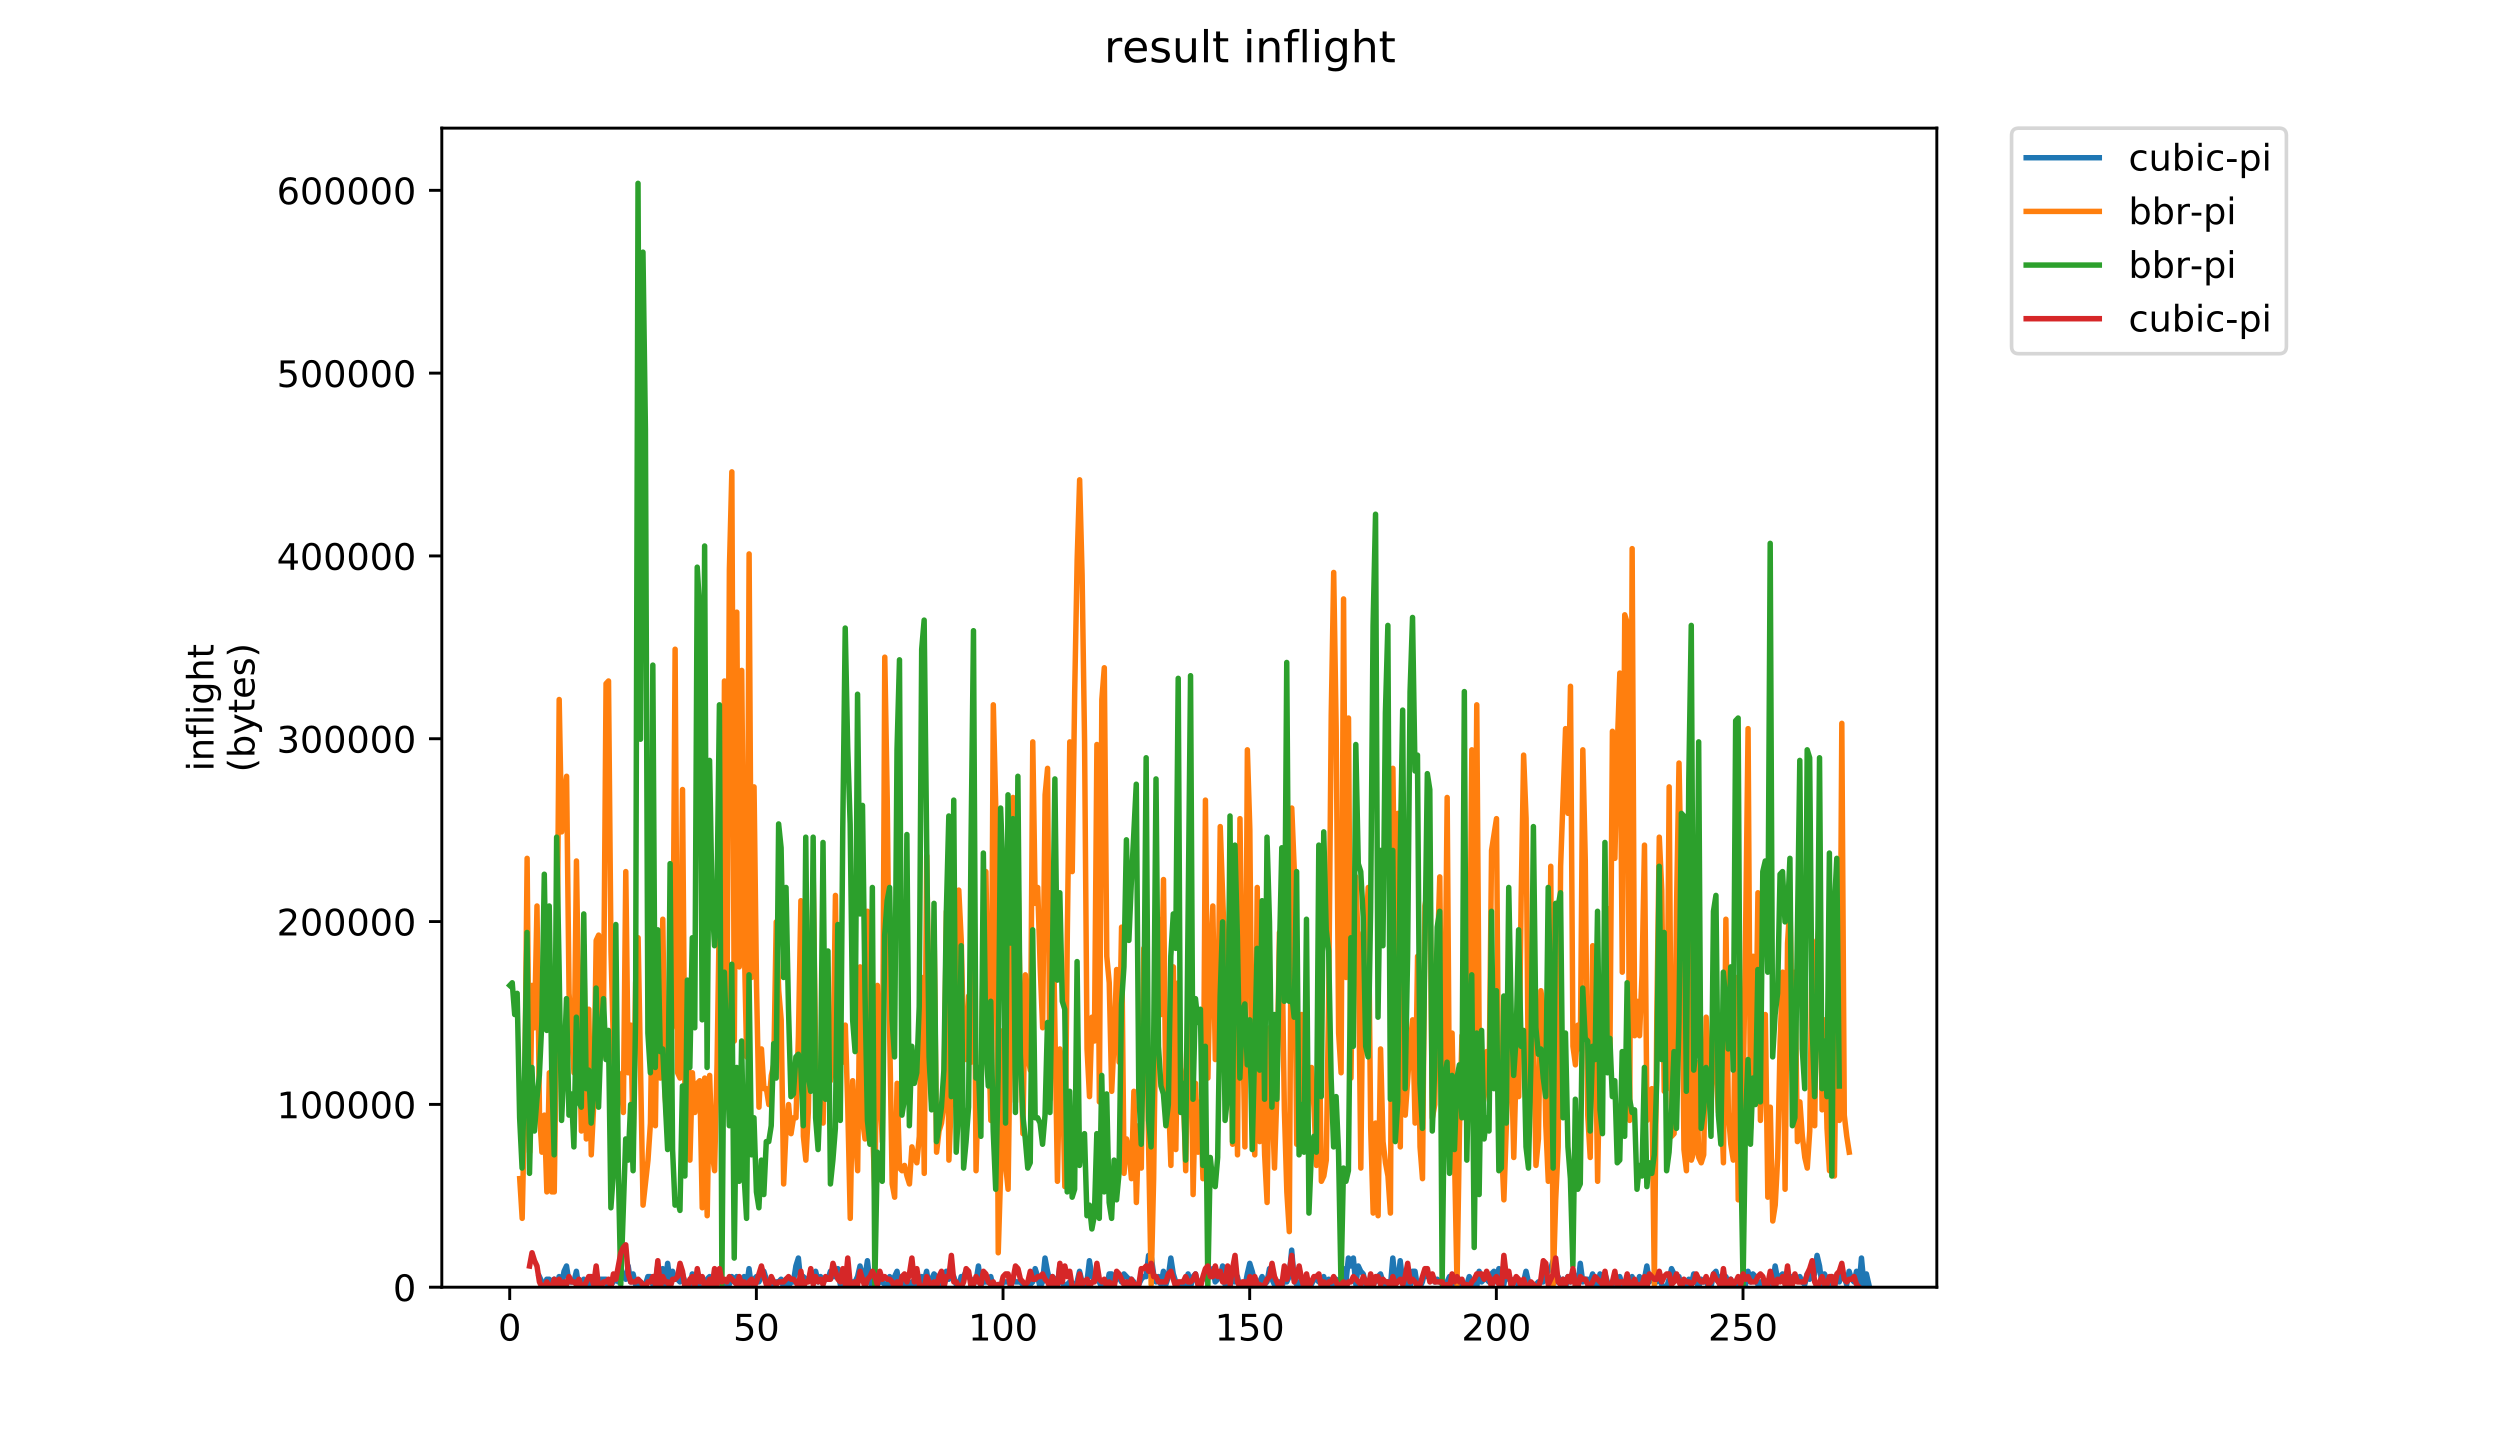 <?xml version="1.0" encoding="utf-8" standalone="no"?>
<!DOCTYPE svg PUBLIC "-//W3C//DTD SVG 1.1//EN"
  "http://www.w3.org/Graphics/SVG/1.1/DTD/svg11.dtd">
<!-- Created with matplotlib (https://matplotlib.org/) -->
<svg height="396pt" version="1.1" viewBox="0 0 684 396" width="684pt" xmlns="http://www.w3.org/2000/svg" xmlns:xlink="http://www.w3.org/1999/xlink">
 <defs>
  <style type="text/css">
*{stroke-linecap:butt;stroke-linejoin:round;}
  </style>
 </defs>
 <g id="figure_1">
  <g id="patch_1">
   <path d="M 0 396 
L 684 396 
L 684 0 
L 0 0 
z
" style="fill:#ffffff;"/>
  </g>
  <g id="axes_1">
   <g id="patch_2">
    <path d="M 120.879 352.174 
L 529.913 352.174 
L 529.913 35.062 
L 120.879 35.062 
z
" style="fill:#ffffff;"/>
   </g>
   <g id="matplotlib.axis_1">
    <g id="xtick_1">
     <g id="line2d_1">
      <defs>
       <path d="M 0 0 
L 0 3.5 
" id="md5b154e336" style="stroke:#000000;stroke-width:0.8;"/>
      </defs>
      <g>
       <use style="stroke:#000000;stroke-width:0.8;" x="139.458" xlink:href="#md5b154e336" y="352.174"/>
      </g>
     </g>
     <g id="text_1">
      <!-- 0 -->
      <defs>
       <path d="M 31.781 66.406 
Q 24.172 66.406 20.328 58.906 
Q 16.5 51.422 16.5 36.375 
Q 16.5 21.391 20.328 13.891 
Q 24.172 6.391 31.781 6.391 
Q 39.453 6.391 43.281 13.891 
Q 47.125 21.391 47.125 36.375 
Q 47.125 51.422 43.281 58.906 
Q 39.453 66.406 31.781 66.406 
z
M 31.781 74.219 
Q 44.047 74.219 50.516 64.516 
Q 56.984 54.828 56.984 36.375 
Q 56.984 17.969 50.516 8.266 
Q 44.047 -1.422 31.781 -1.422 
Q 19.531 -1.422 13.062 8.266 
Q 6.594 17.969 6.594 36.375 
Q 6.594 54.828 13.062 64.516 
Q 19.531 74.219 31.781 74.219 
z
" id="DejaVuSans-48"/>
      </defs>
      <g transform="translate(136.276 366.773)scale(0.1 -0.1)">
       <use xlink:href="#DejaVuSans-48"/>
      </g>
     </g>
    </g>
    <g id="xtick_2">
     <g id="line2d_2">
      <g>
       <use style="stroke:#000000;stroke-width:0.8;" x="206.944" xlink:href="#md5b154e336" y="352.174"/>
      </g>
     </g>
     <g id="text_2">
      <!-- 50 -->
      <defs>
       <path d="M 10.797 72.906 
L 49.516 72.906 
L 49.516 64.594 
L 19.828 64.594 
L 19.828 46.734 
Q 21.969 47.469 24.109 47.828 
Q 26.266 48.188 28.422 48.188 
Q 40.625 48.188 47.75 41.5 
Q 54.891 34.812 54.891 23.391 
Q 54.891 11.625 47.562 5.094 
Q 40.234 -1.422 26.906 -1.422 
Q 22.312 -1.422 17.547 -0.641 
Q 12.797 0.141 7.719 1.703 
L 7.719 11.625 
Q 12.109 9.234 16.797 8.062 
Q 21.484 6.891 26.703 6.891 
Q 35.156 6.891 40.078 11.328 
Q 45.016 15.766 45.016 23.391 
Q 45.016 31 40.078 35.438 
Q 35.156 39.891 26.703 39.891 
Q 22.75 39.891 18.812 39.016 
Q 14.891 38.141 10.797 36.281 
z
" id="DejaVuSans-53"/>
      </defs>
      <g transform="translate(200.581 366.773)scale(0.1 -0.1)">
       <use xlink:href="#DejaVuSans-53"/>
       <use x="63.623" xlink:href="#DejaVuSans-48"/>
      </g>
     </g>
    </g>
    <g id="xtick_3">
     <g id="line2d_3">
      <g>
       <use style="stroke:#000000;stroke-width:0.8;" x="274.43" xlink:href="#md5b154e336" y="352.174"/>
      </g>
     </g>
     <g id="text_3">
      <!-- 100 -->
      <defs>
       <path d="M 12.406 8.297 
L 28.516 8.297 
L 28.516 63.922 
L 10.984 60.406 
L 10.984 69.391 
L 28.422 72.906 
L 38.281 72.906 
L 38.281 8.297 
L 54.391 8.297 
L 54.391 0 
L 12.406 0 
z
" id="DejaVuSans-49"/>
      </defs>
      <g transform="translate(264.886 366.773)scale(0.1 -0.1)">
       <use xlink:href="#DejaVuSans-49"/>
       <use x="63.623" xlink:href="#DejaVuSans-48"/>
       <use x="127.246" xlink:href="#DejaVuSans-48"/>
      </g>
     </g>
    </g>
    <g id="xtick_4">
     <g id="line2d_4">
      <g>
       <use style="stroke:#000000;stroke-width:0.8;" x="341.916" xlink:href="#md5b154e336" y="352.174"/>
      </g>
     </g>
     <g id="text_4">
      <!-- 150 -->
      <g transform="translate(332.372 366.773)scale(0.1 -0.1)">
       <use xlink:href="#DejaVuSans-49"/>
       <use x="63.623" xlink:href="#DejaVuSans-53"/>
       <use x="127.246" xlink:href="#DejaVuSans-48"/>
      </g>
     </g>
    </g>
    <g id="xtick_5">
     <g id="line2d_5">
      <g>
       <use style="stroke:#000000;stroke-width:0.8;" x="409.402" xlink:href="#md5b154e336" y="352.174"/>
      </g>
     </g>
     <g id="text_5">
      <!-- 200 -->
      <defs>
       <path d="M 19.188 8.297 
L 53.609 8.297 
L 53.609 0 
L 7.328 0 
L 7.328 8.297 
Q 12.938 14.109 22.625 23.891 
Q 32.328 33.688 34.812 36.531 
Q 39.547 41.844 41.422 45.531 
Q 43.312 49.219 43.312 52.781 
Q 43.312 58.594 39.234 62.25 
Q 35.156 65.922 28.609 65.922 
Q 23.969 65.922 18.812 64.312 
Q 13.672 62.703 7.812 59.422 
L 7.812 69.391 
Q 13.766 71.781 18.938 73 
Q 24.125 74.219 28.422 74.219 
Q 39.75 74.219 46.484 68.547 
Q 53.219 62.891 53.219 53.422 
Q 53.219 48.922 51.531 44.891 
Q 49.859 40.875 45.406 35.406 
Q 44.188 33.984 37.641 27.219 
Q 31.109 20.453 19.188 8.297 
z
" id="DejaVuSans-50"/>
      </defs>
      <g transform="translate(399.858 366.773)scale(0.1 -0.1)">
       <use xlink:href="#DejaVuSans-50"/>
       <use x="63.623" xlink:href="#DejaVuSans-48"/>
       <use x="127.246" xlink:href="#DejaVuSans-48"/>
      </g>
     </g>
    </g>
    <g id="xtick_6">
     <g id="line2d_6">
      <g>
       <use style="stroke:#000000;stroke-width:0.8;" x="476.888" xlink:href="#md5b154e336" y="352.174"/>
      </g>
     </g>
     <g id="text_6">
      <!-- 250 -->
      <g transform="translate(467.344 366.773)scale(0.1 -0.1)">
       <use xlink:href="#DejaVuSans-50"/>
       <use x="63.623" xlink:href="#DejaVuSans-53"/>
       <use x="127.246" xlink:href="#DejaVuSans-48"/>
      </g>
     </g>
    </g>
   </g>
   <g id="matplotlib.axis_2">
    <g id="ytick_1">
     <g id="line2d_7">
      <defs>
       <path d="M 0 0 
L -3.5 0 
" id="mcf5534466f" style="stroke:#000000;stroke-width:0.8;"/>
      </defs>
      <g>
       <use style="stroke:#000000;stroke-width:0.8;" x="120.879" xlink:href="#mcf5534466f" y="352.174"/>
      </g>
     </g>
     <g id="text_7">
      <!-- 0 -->
      <g transform="translate(107.516 355.973)scale(0.1 -0.1)">
       <use xlink:href="#DejaVuSans-48"/>
      </g>
     </g>
    </g>
    <g id="ytick_2">
     <g id="line2d_8">
      <g>
       <use style="stroke:#000000;stroke-width:0.8;" x="120.879" xlink:href="#mcf5534466f" y="302.157"/>
      </g>
     </g>
     <g id="text_8">
      <!-- 100000 -->
      <g transform="translate(75.704 305.956)scale(0.1 -0.1)">
       <use xlink:href="#DejaVuSans-49"/>
       <use x="63.623" xlink:href="#DejaVuSans-48"/>
       <use x="127.246" xlink:href="#DejaVuSans-48"/>
       <use x="190.869" xlink:href="#DejaVuSans-48"/>
       <use x="254.492" xlink:href="#DejaVuSans-48"/>
       <use x="318.115" xlink:href="#DejaVuSans-48"/>
      </g>
     </g>
    </g>
    <g id="ytick_3">
     <g id="line2d_9">
      <g>
       <use style="stroke:#000000;stroke-width:0.8;" x="120.879" xlink:href="#mcf5534466f" y="252.14"/>
      </g>
     </g>
     <g id="text_9">
      <!-- 200000 -->
      <g transform="translate(75.704 255.939)scale(0.1 -0.1)">
       <use xlink:href="#DejaVuSans-50"/>
       <use x="63.623" xlink:href="#DejaVuSans-48"/>
       <use x="127.246" xlink:href="#DejaVuSans-48"/>
       <use x="190.869" xlink:href="#DejaVuSans-48"/>
       <use x="254.492" xlink:href="#DejaVuSans-48"/>
       <use x="318.115" xlink:href="#DejaVuSans-48"/>
      </g>
     </g>
    </g>
    <g id="ytick_4">
     <g id="line2d_10">
      <g>
       <use style="stroke:#000000;stroke-width:0.8;" x="120.879" xlink:href="#mcf5534466f" y="202.123"/>
      </g>
     </g>
     <g id="text_10">
      <!-- 300000 -->
      <defs>
       <path d="M 40.578 39.312 
Q 47.656 37.797 51.625 33 
Q 55.609 28.219 55.609 21.188 
Q 55.609 10.406 48.188 4.484 
Q 40.766 -1.422 27.094 -1.422 
Q 22.516 -1.422 17.656 -0.516 
Q 12.797 0.391 7.625 2.203 
L 7.625 11.719 
Q 11.719 9.328 16.594 8.109 
Q 21.484 6.891 26.812 6.891 
Q 36.078 6.891 40.938 10.547 
Q 45.797 14.203 45.797 21.188 
Q 45.797 27.641 41.281 31.266 
Q 36.766 34.906 28.719 34.906 
L 20.219 34.906 
L 20.219 43.016 
L 29.109 43.016 
Q 36.375 43.016 40.234 45.922 
Q 44.094 48.828 44.094 54.297 
Q 44.094 59.906 40.109 62.906 
Q 36.141 65.922 28.719 65.922 
Q 24.656 65.922 20.016 65.031 
Q 15.375 64.156 9.812 62.312 
L 9.812 71.094 
Q 15.438 72.656 20.344 73.438 
Q 25.25 74.219 29.594 74.219 
Q 40.828 74.219 47.359 69.109 
Q 53.906 64.016 53.906 55.328 
Q 53.906 49.266 50.438 45.094 
Q 46.969 40.922 40.578 39.312 
z
" id="DejaVuSans-51"/>
      </defs>
      <g transform="translate(75.704 205.922)scale(0.1 -0.1)">
       <use xlink:href="#DejaVuSans-51"/>
       <use x="63.623" xlink:href="#DejaVuSans-48"/>
       <use x="127.246" xlink:href="#DejaVuSans-48"/>
       <use x="190.869" xlink:href="#DejaVuSans-48"/>
       <use x="254.492" xlink:href="#DejaVuSans-48"/>
       <use x="318.115" xlink:href="#DejaVuSans-48"/>
      </g>
     </g>
    </g>
    <g id="ytick_5">
     <g id="line2d_11">
      <g>
       <use style="stroke:#000000;stroke-width:0.8;" x="120.879" xlink:href="#mcf5534466f" y="152.106"/>
      </g>
     </g>
     <g id="text_11">
      <!-- 400000 -->
      <defs>
       <path d="M 37.797 64.312 
L 12.891 25.391 
L 37.797 25.391 
z
M 35.203 72.906 
L 47.609 72.906 
L 47.609 25.391 
L 58.016 25.391 
L 58.016 17.188 
L 47.609 17.188 
L 47.609 0 
L 37.797 0 
L 37.797 17.188 
L 4.891 17.188 
L 4.891 26.703 
z
" id="DejaVuSans-52"/>
      </defs>
      <g transform="translate(75.704 155.905)scale(0.1 -0.1)">
       <use xlink:href="#DejaVuSans-52"/>
       <use x="63.623" xlink:href="#DejaVuSans-48"/>
       <use x="127.246" xlink:href="#DejaVuSans-48"/>
       <use x="190.869" xlink:href="#DejaVuSans-48"/>
       <use x="254.492" xlink:href="#DejaVuSans-48"/>
       <use x="318.115" xlink:href="#DejaVuSans-48"/>
      </g>
     </g>
    </g>
    <g id="ytick_6">
     <g id="line2d_12">
      <g>
       <use style="stroke:#000000;stroke-width:0.8;" x="120.879" xlink:href="#mcf5534466f" y="102.089"/>
      </g>
     </g>
     <g id="text_12">
      <!-- 500000 -->
      <g transform="translate(75.704 105.888)scale(0.1 -0.1)">
       <use xlink:href="#DejaVuSans-53"/>
       <use x="63.623" xlink:href="#DejaVuSans-48"/>
       <use x="127.246" xlink:href="#DejaVuSans-48"/>
       <use x="190.869" xlink:href="#DejaVuSans-48"/>
       <use x="254.492" xlink:href="#DejaVuSans-48"/>
       <use x="318.115" xlink:href="#DejaVuSans-48"/>
      </g>
     </g>
    </g>
    <g id="ytick_7">
     <g id="line2d_13">
      <g>
       <use style="stroke:#000000;stroke-width:0.8;" x="120.879" xlink:href="#mcf5534466f" y="52.072"/>
      </g>
     </g>
     <g id="text_13">
      <!-- 600000 -->
      <defs>
       <path d="M 33.016 40.375 
Q 26.375 40.375 22.484 35.828 
Q 18.609 31.297 18.609 23.391 
Q 18.609 15.531 22.484 10.953 
Q 26.375 6.391 33.016 6.391 
Q 39.656 6.391 43.531 10.953 
Q 47.406 15.531 47.406 23.391 
Q 47.406 31.297 43.531 35.828 
Q 39.656 40.375 33.016 40.375 
z
M 52.594 71.297 
L 52.594 62.312 
Q 48.875 64.062 45.094 64.984 
Q 41.312 65.922 37.594 65.922 
Q 27.828 65.922 22.672 59.328 
Q 17.531 52.734 16.797 39.406 
Q 19.672 43.656 24.016 45.922 
Q 28.375 48.188 33.594 48.188 
Q 44.578 48.188 50.953 41.516 
Q 57.328 34.859 57.328 23.391 
Q 57.328 12.156 50.688 5.359 
Q 44.047 -1.422 33.016 -1.422 
Q 20.359 -1.422 13.672 8.266 
Q 6.984 17.969 6.984 36.375 
Q 6.984 53.656 15.188 63.938 
Q 23.391 74.219 37.203 74.219 
Q 40.922 74.219 44.703 73.484 
Q 48.484 72.75 52.594 71.297 
z
" id="DejaVuSans-54"/>
      </defs>
      <g transform="translate(75.704 55.871)scale(0.1 -0.1)">
       <use xlink:href="#DejaVuSans-54"/>
       <use x="63.623" xlink:href="#DejaVuSans-48"/>
       <use x="127.246" xlink:href="#DejaVuSans-48"/>
       <use x="190.869" xlink:href="#DejaVuSans-48"/>
       <use x="254.492" xlink:href="#DejaVuSans-48"/>
       <use x="318.115" xlink:href="#DejaVuSans-48"/>
      </g>
     </g>
    </g>
    <g id="text_14">
     <!-- inflight -->
     <defs>
      <path d="M 9.422 54.688 
L 18.406 54.688 
L 18.406 0 
L 9.422 0 
z
M 9.422 75.984 
L 18.406 75.984 
L 18.406 64.594 
L 9.422 64.594 
z
" id="DejaVuSans-105"/>
      <path d="M 54.891 33.016 
L 54.891 0 
L 45.906 0 
L 45.906 32.719 
Q 45.906 40.484 42.875 44.328 
Q 39.844 48.188 33.797 48.188 
Q 26.516 48.188 22.312 43.547 
Q 18.109 38.922 18.109 30.906 
L 18.109 0 
L 9.078 0 
L 9.078 54.688 
L 18.109 54.688 
L 18.109 46.188 
Q 21.344 51.125 25.703 53.562 
Q 30.078 56 35.797 56 
Q 45.219 56 50.047 50.172 
Q 54.891 44.344 54.891 33.016 
z
" id="DejaVuSans-110"/>
      <path d="M 37.109 75.984 
L 37.109 68.5 
L 28.516 68.5 
Q 23.688 68.5 21.797 66.547 
Q 19.922 64.594 19.922 59.516 
L 19.922 54.688 
L 34.719 54.688 
L 34.719 47.703 
L 19.922 47.703 
L 19.922 0 
L 10.891 0 
L 10.891 47.703 
L 2.297 47.703 
L 2.297 54.688 
L 10.891 54.688 
L 10.891 58.5 
Q 10.891 67.625 15.141 71.797 
Q 19.391 75.984 28.609 75.984 
z
" id="DejaVuSans-102"/>
      <path d="M 9.422 75.984 
L 18.406 75.984 
L 18.406 0 
L 9.422 0 
z
" id="DejaVuSans-108"/>
      <path d="M 45.406 27.984 
Q 45.406 37.75 41.375 43.109 
Q 37.359 48.484 30.078 48.484 
Q 22.859 48.484 18.828 43.109 
Q 14.797 37.75 14.797 27.984 
Q 14.797 18.266 18.828 12.891 
Q 22.859 7.516 30.078 7.516 
Q 37.359 7.516 41.375 12.891 
Q 45.406 18.266 45.406 27.984 
z
M 54.391 6.781 
Q 54.391 -7.172 48.188 -13.984 
Q 42 -20.797 29.203 -20.797 
Q 24.469 -20.797 20.266 -20.094 
Q 16.062 -19.391 12.109 -17.922 
L 12.109 -9.188 
Q 16.062 -11.328 19.922 -12.344 
Q 23.781 -13.375 27.781 -13.375 
Q 36.625 -13.375 41.016 -8.766 
Q 45.406 -4.156 45.406 5.172 
L 45.406 9.625 
Q 42.625 4.781 38.281 2.391 
Q 33.938 0 27.875 0 
Q 17.828 0 11.672 7.656 
Q 5.516 15.328 5.516 27.984 
Q 5.516 40.672 11.672 48.328 
Q 17.828 56 27.875 56 
Q 33.938 56 38.281 53.609 
Q 42.625 51.219 45.406 46.391 
L 45.406 54.688 
L 54.391 54.688 
z
" id="DejaVuSans-103"/>
      <path d="M 54.891 33.016 
L 54.891 0 
L 45.906 0 
L 45.906 32.719 
Q 45.906 40.484 42.875 44.328 
Q 39.844 48.188 33.797 48.188 
Q 26.516 48.188 22.312 43.547 
Q 18.109 38.922 18.109 30.906 
L 18.109 0 
L 9.078 0 
L 9.078 75.984 
L 18.109 75.984 
L 18.109 46.188 
Q 21.344 51.125 25.703 53.562 
Q 30.078 56 35.797 56 
Q 45.219 56 50.047 50.172 
Q 54.891 44.344 54.891 33.016 
z
" id="DejaVuSans-104"/>
      <path d="M 18.312 70.219 
L 18.312 54.688 
L 36.812 54.688 
L 36.812 47.703 
L 18.312 47.703 
L 18.312 18.016 
Q 18.312 11.328 20.141 9.422 
Q 21.969 7.516 27.594 7.516 
L 36.812 7.516 
L 36.812 0 
L 27.594 0 
Q 17.188 0 13.234 3.875 
Q 9.281 7.766 9.281 18.016 
L 9.281 47.703 
L 2.688 47.703 
L 2.688 54.688 
L 9.281 54.688 
L 9.281 70.219 
z
" id="DejaVuSans-116"/>
     </defs>
     <g transform="translate(58.426 211.018)rotate(-90)scale(0.1 -0.1)">
      <use xlink:href="#DejaVuSans-105"/>
      <use x="27.783" xlink:href="#DejaVuSans-110"/>
      <use x="91.162" xlink:href="#DejaVuSans-102"/>
      <use x="126.367" xlink:href="#DejaVuSans-108"/>
      <use x="154.15" xlink:href="#DejaVuSans-105"/>
      <use x="181.934" xlink:href="#DejaVuSans-103"/>
      <use x="245.41" xlink:href="#DejaVuSans-104"/>
      <use x="308.789" xlink:href="#DejaVuSans-116"/>
     </g>
     <!-- (bytes) -->
     <defs>
      <path d="M 31 75.875 
Q 24.469 64.656 21.281 53.656 
Q 18.109 42.672 18.109 31.391 
Q 18.109 20.125 21.312 9.062 
Q 24.516 -2 31 -13.188 
L 23.188 -13.188 
Q 15.875 -1.703 12.234 9.375 
Q 8.594 20.453 8.594 31.391 
Q 8.594 42.281 12.203 53.312 
Q 15.828 64.359 23.188 75.875 
z
" id="DejaVuSans-40"/>
      <path d="M 48.688 27.297 
Q 48.688 37.203 44.609 42.844 
Q 40.531 48.484 33.406 48.484 
Q 26.266 48.484 22.188 42.844 
Q 18.109 37.203 18.109 27.297 
Q 18.109 17.391 22.188 11.75 
Q 26.266 6.109 33.406 6.109 
Q 40.531 6.109 44.609 11.75 
Q 48.688 17.391 48.688 27.297 
z
M 18.109 46.391 
Q 20.953 51.266 25.266 53.625 
Q 29.594 56 35.594 56 
Q 45.562 56 51.781 48.094 
Q 58.016 40.188 58.016 27.297 
Q 58.016 14.406 51.781 6.484 
Q 45.562 -1.422 35.594 -1.422 
Q 29.594 -1.422 25.266 0.953 
Q 20.953 3.328 18.109 8.203 
L 18.109 0 
L 9.078 0 
L 9.078 75.984 
L 18.109 75.984 
z
" id="DejaVuSans-98"/>
      <path d="M 32.172 -5.078 
Q 28.375 -14.844 24.75 -17.812 
Q 21.141 -20.797 15.094 -20.797 
L 7.906 -20.797 
L 7.906 -13.281 
L 13.188 -13.281 
Q 16.891 -13.281 18.938 -11.516 
Q 21 -9.766 23.484 -3.219 
L 25.094 0.875 
L 2.984 54.688 
L 12.5 54.688 
L 29.594 11.922 
L 46.688 54.688 
L 56.203 54.688 
z
" id="DejaVuSans-121"/>
      <path d="M 56.203 29.594 
L 56.203 25.203 
L 14.891 25.203 
Q 15.484 15.922 20.484 11.062 
Q 25.484 6.203 34.422 6.203 
Q 39.594 6.203 44.453 7.469 
Q 49.312 8.734 54.109 11.281 
L 54.109 2.781 
Q 49.266 0.734 44.188 -0.344 
Q 39.109 -1.422 33.891 -1.422 
Q 20.797 -1.422 13.156 6.188 
Q 5.516 13.812 5.516 26.812 
Q 5.516 40.234 12.766 48.109 
Q 20.016 56 32.328 56 
Q 43.359 56 49.781 48.891 
Q 56.203 41.797 56.203 29.594 
z
M 47.219 32.234 
Q 47.125 39.594 43.094 43.984 
Q 39.062 48.391 32.422 48.391 
Q 24.906 48.391 20.391 44.141 
Q 15.875 39.891 15.188 32.172 
z
" id="DejaVuSans-101"/>
      <path d="M 44.281 53.078 
L 44.281 44.578 
Q 40.484 46.531 36.375 47.5 
Q 32.281 48.484 27.875 48.484 
Q 21.188 48.484 17.844 46.438 
Q 14.5 44.391 14.5 40.281 
Q 14.5 37.156 16.891 35.375 
Q 19.281 33.594 26.516 31.984 
L 29.594 31.297 
Q 39.156 29.25 43.188 25.516 
Q 47.219 21.781 47.219 15.094 
Q 47.219 7.469 41.188 3.016 
Q 35.156 -1.422 24.609 -1.422 
Q 20.219 -1.422 15.453 -0.562 
Q 10.688 0.297 5.422 2 
L 5.422 11.281 
Q 10.406 8.688 15.234 7.391 
Q 20.062 6.109 24.812 6.109 
Q 31.156 6.109 34.562 8.281 
Q 37.984 10.453 37.984 14.406 
Q 37.984 18.062 35.516 20.016 
Q 33.062 21.969 24.703 23.781 
L 21.578 24.516 
Q 13.234 26.266 9.516 29.906 
Q 5.812 33.547 5.812 39.891 
Q 5.812 47.609 11.281 51.797 
Q 16.75 56 26.812 56 
Q 31.781 56 36.172 55.266 
Q 40.578 54.547 44.281 53.078 
z
" id="DejaVuSans-115"/>
      <path d="M 8.016 75.875 
L 15.828 75.875 
Q 23.141 64.359 26.781 53.312 
Q 30.422 42.281 30.422 31.391 
Q 30.422 20.453 26.781 9.375 
Q 23.141 -1.703 15.828 -13.188 
L 8.016 -13.188 
Q 14.5 -2 17.703 9.062 
Q 20.906 20.125 20.906 31.391 
Q 20.906 42.672 17.703 53.656 
Q 14.5 64.656 8.016 75.875 
z
" id="DejaVuSans-41"/>
     </defs>
     <g transform="translate(69.624 211.295)rotate(-90)scale(0.1 -0.1)">
      <use xlink:href="#DejaVuSans-40"/>
      <use x="39.014" xlink:href="#DejaVuSans-98"/>
      <use x="102.49" xlink:href="#DejaVuSans-121"/>
      <use x="161.67" xlink:href="#DejaVuSans-116"/>
      <use x="200.879" xlink:href="#DejaVuSans-101"/>
      <use x="262.402" xlink:href="#DejaVuSans-115"/>
      <use x="314.502" xlink:href="#DejaVuSans-41"/>
     </g>
    </g>
   </g>
   <g id="line2d_14">
    <path clip-path="url(#p6f6a63b1b1)" d="M 147.571 349.277 
L 148.92 352.174 
L 149.595 350.001 
L 150.27 350.001 
L 150.945 350.726 
L 151.62 350.001 
L 152.295 352.174 
L 152.97 349.277 
L 153.644 351.45 
L 154.319 347.829 
L 154.994 346.38 
L 155.669 350.726 
L 157.019 350.726 
L 157.694 347.829 
L 158.369 352.174 
L 159.043 350.726 
L 159.718 350.001 
L 160.393 352.174 
L 161.068 350.001 
L 161.743 351.45 
L 162.418 350.001 
L 163.093 350.726 
L 163.767 350.726 
L 164.442 350.001 
L 165.792 350.001 
L 166.467 352.174 
L 167.817 350.726 
L 168.491 349.277 
L 169.166 350.726 
L 169.841 347.104 
L 170.516 349.277 
L 171.191 350.001 
L 171.866 346.38 
L 172.541 350.726 
L 173.215 348.553 
L 173.89 351.45 
L 174.565 351.45 
L 175.24 350.726 
L 175.915 351.45 
L 176.59 351.45 
L 177.265 349.277 
L 177.939 349.277 
L 178.614 351.45 
L 179.289 350.726 
L 179.964 346.38 
L 180.639 350.001 
L 181.314 347.104 
L 181.989 351.45 
L 182.663 345.656 
L 183.338 350.726 
L 184.013 347.829 
L 184.688 350.001 
L 185.363 350.001 
L 186.038 350.726 
L 186.713 348.553 
L 187.388 350.726 
L 188.062 350.726 
L 188.737 352.174 
L 189.412 348.553 
L 190.087 350.001 
L 190.762 350.726 
L 191.437 352.174 
L 192.786 352.174 
L 193.461 350.001 
L 194.136 349.277 
L 196.161 351.45 
L 196.836 347.829 
L 197.51 350.726 
L 198.185 351.45 
L 198.86 350.726 
L 199.535 351.45 
L 200.21 349.277 
L 200.885 350.726 
L 201.56 349.277 
L 202.234 351.45 
L 202.909 350.726 
L 203.584 349.277 
L 204.259 352.174 
L 204.934 347.104 
L 205.609 352.174 
L 206.284 350.001 
L 206.958 349.277 
L 207.633 350.726 
L 208.983 347.829 
L 209.658 350.001 
L 210.333 350.726 
L 211.008 350.726 
L 211.682 352.174 
L 212.357 350.726 
L 213.032 350.726 
L 213.707 350.001 
L 214.382 352.174 
L 215.057 350.001 
L 215.732 352.174 
L 216.407 350.726 
L 217.081 350.726 
L 217.756 346.38 
L 218.431 344.207 
L 219.106 350.726 
L 219.781 349.277 
L 220.456 350.001 
L 221.131 350.001 
L 221.805 348.553 
L 222.48 350.726 
L 223.155 347.829 
L 223.83 350.726 
L 224.505 349.277 
L 225.18 350.726 
L 225.855 350.001 
L 226.529 350.001 
L 227.204 347.829 
L 227.879 349.277 
L 228.554 349.277 
L 229.229 347.104 
L 229.904 351.45 
L 230.579 349.277 
L 231.253 352.174 
L 231.928 349.277 
L 232.603 350.726 
L 233.953 350.726 
L 234.628 349.277 
L 235.303 346.38 
L 235.977 349.277 
L 236.652 349.277 
L 237.327 344.932 
L 238.002 350.726 
L 238.677 352.174 
L 239.352 350.001 
L 240.027 351.45 
L 240.701 350.726 
L 241.376 350.726 
L 242.726 352.174 
L 243.401 349.277 
L 244.076 352.174 
L 244.751 349.277 
L 245.425 347.829 
L 246.1 352.174 
L 246.775 349.277 
L 247.45 352.174 
L 248.125 351.45 
L 248.8 352.174 
L 249.475 350.726 
L 250.15 352.174 
L 250.824 350.726 
L 251.499 351.45 
L 252.174 349.277 
L 252.849 350.726 
L 253.524 347.829 
L 254.199 352.174 
L 254.874 350.001 
L 255.548 348.553 
L 256.223 349.277 
L 256.898 351.45 
L 257.573 349.277 
L 258.248 350.726 
L 258.923 347.829 
L 259.598 350.001 
L 260.272 348.553 
L 260.947 349.277 
L 261.622 351.45 
L 262.297 352.174 
L 262.972 349.277 
L 263.647 349.277 
L 264.322 347.829 
L 264.996 349.277 
L 266.346 350.726 
L 267.021 350.726 
L 267.696 346.38 
L 268.371 351.45 
L 269.046 350.726 
L 270.395 350.726 
L 271.07 349.277 
L 271.745 352.174 
L 272.42 352.174 
L 273.095 351.45 
L 273.77 352.174 
L 274.444 350.726 
L 275.794 350.726 
L 276.469 350.001 
L 277.144 350.001 
L 277.819 350.726 
L 279.169 350.726 
L 279.843 351.45 
L 280.518 351.45 
L 281.193 352.174 
L 282.543 350.726 
L 283.218 347.104 
L 283.893 349.277 
L 284.567 352.174 
L 285.242 350.726 
L 285.917 344.207 
L 286.592 347.829 
L 287.267 350.726 
L 287.942 349.277 
L 288.617 350.001 
L 289.291 352.174 
L 289.966 346.38 
L 290.641 350.726 
L 291.316 352.174 
L 292.666 350.726 
L 293.341 351.45 
L 294.015 351.45 
L 294.69 350.726 
L 295.365 347.829 
L 296.04 350.726 
L 296.715 351.45 
L 297.39 350.726 
L 298.065 344.932 
L 298.739 349.277 
L 299.414 350.001 
L 300.089 349.277 
L 301.439 352.174 
L 302.789 352.174 
L 303.463 348.553 
L 304.138 348.553 
L 304.813 350.726 
L 306.163 349.277 
L 306.838 350.726 
L 307.513 348.553 
L 308.862 350.001 
L 309.537 350.001 
L 310.212 350.726 
L 310.887 352.174 
L 311.562 351.45 
L 312.237 350.001 
L 312.912 349.277 
L 313.586 349.277 
L 314.261 343.483 
L 314.936 343.483 
L 315.611 348.553 
L 316.286 350.726 
L 316.961 349.277 
L 317.636 351.45 
L 318.31 347.829 
L 318.985 351.45 
L 319.66 349.277 
L 320.335 344.207 
L 321.01 348.553 
L 321.685 350.726 
L 322.36 352.174 
L 323.034 352.174 
L 323.709 350.726 
L 324.384 351.45 
L 325.059 348.553 
L 325.734 352.174 
L 326.409 349.277 
L 327.084 348.553 
L 327.758 351.45 
L 329.108 350.001 
L 329.783 347.829 
L 330.458 347.104 
L 331.133 349.277 
L 331.808 347.104 
L 332.482 350.726 
L 333.832 349.277 
L 334.507 346.38 
L 335.182 351.45 
L 335.857 352.174 
L 336.532 352.174 
L 337.207 348.553 
L 337.881 350.726 
L 338.556 349.277 
L 339.231 352.174 
L 340.581 352.174 
L 341.256 348.553 
L 341.931 345.656 
L 342.605 347.829 
L 343.28 350.726 
L 343.955 352.174 
L 345.305 349.277 
L 345.98 351.45 
L 346.655 350.726 
L 347.329 347.104 
L 348.004 350.001 
L 348.679 351.45 
L 349.354 352.174 
L 350.029 350.726 
L 350.704 352.174 
L 351.379 350.001 
L 352.053 350.726 
L 352.728 349.277 
L 353.403 342.035 
L 354.078 350.001 
L 354.753 351.45 
L 355.428 350.726 
L 356.103 351.45 
L 356.777 350.726 
L 357.452 352.174 
L 358.127 352.174 
L 358.802 351.45 
L 359.477 350.001 
L 360.152 350.001 
L 360.827 350.726 
L 361.501 350.726 
L 362.176 349.277 
L 362.851 352.174 
L 363.526 350.001 
L 364.201 352.174 
L 364.876 352.174 
L 365.551 350.001 
L 366.226 351.45 
L 366.9 350.001 
L 367.575 347.104 
L 368.25 350.726 
L 368.925 344.207 
L 369.6 346.38 
L 370.275 344.207 
L 370.95 351.45 
L 371.624 346.38 
L 372.299 347.829 
L 372.974 348.553 
L 373.649 351.45 
L 374.324 350.726 
L 376.348 350.726 
L 377.023 349.277 
L 377.698 348.553 
L 378.373 350.726 
L 379.048 351.45 
L 379.723 350.726 
L 380.398 352.174 
L 381.072 344.207 
L 381.747 350.726 
L 382.422 350.726 
L 383.097 344.932 
L 383.772 350.726 
L 384.447 351.45 
L 385.122 349.277 
L 385.796 352.174 
L 386.471 347.829 
L 387.146 347.829 
L 387.821 352.174 
L 388.496 352.174 
L 389.171 350.726 
L 389.846 347.829 
L 390.52 349.277 
L 391.87 349.277 
L 392.545 350.726 
L 393.22 350.001 
L 393.895 350.726 
L 394.57 350.726 
L 395.245 352.174 
L 396.594 349.277 
L 397.269 352.174 
L 397.944 350.001 
L 398.619 351.45 
L 399.294 350.001 
L 399.969 352.174 
L 400.643 352.174 
L 401.318 351.45 
L 401.993 349.277 
L 403.343 352.174 
L 404.018 352.174 
L 404.693 347.829 
L 405.367 350.726 
L 406.042 350.001 
L 406.717 350.001 
L 407.392 350.726 
L 408.067 348.553 
L 408.742 347.829 
L 409.417 350.726 
L 410.091 347.104 
L 410.766 350.001 
L 411.441 351.45 
L 412.116 347.829 
L 412.791 350.001 
L 413.466 350.001 
L 414.141 350.726 
L 414.815 350.001 
L 415.49 352.174 
L 416.165 350.726 
L 416.84 350.726 
L 417.515 347.829 
L 418.19 350.726 
L 418.865 352.174 
L 419.539 352.174 
L 420.889 350.726 
L 422.239 350.726 
L 422.914 348.553 
L 424.264 347.104 
L 424.938 344.932 
L 425.613 350.726 
L 426.288 349.277 
L 426.963 350.726 
L 427.638 350.001 
L 428.313 352.174 
L 428.988 349.277 
L 429.662 350.726 
L 430.337 347.829 
L 431.687 352.174 
L 432.362 345.656 
L 433.037 350.726 
L 433.712 350.001 
L 434.386 350.001 
L 435.061 350.726 
L 435.736 348.553 
L 436.411 350.726 
L 437.086 352.174 
L 437.761 348.553 
L 438.436 350.726 
L 439.11 348.553 
L 439.785 350.726 
L 440.46 352.174 
L 441.135 351.45 
L 441.81 349.277 
L 442.485 350.726 
L 443.16 349.277 
L 443.834 351.45 
L 444.509 350.726 
L 445.184 350.726 
L 445.859 351.45 
L 446.534 349.277 
L 447.209 352.174 
L 447.884 352.174 
L 448.558 349.277 
L 449.233 352.174 
L 449.908 350.001 
L 450.583 346.38 
L 451.258 350.726 
L 452.608 349.277 
L 453.283 350.726 
L 453.957 349.277 
L 454.632 351.45 
L 455.307 352.174 
L 455.982 352.174 
L 456.657 350.001 
L 457.332 347.104 
L 458.681 350.001 
L 459.356 349.277 
L 460.031 352.174 
L 460.706 350.726 
L 461.381 352.174 
L 462.056 350.001 
L 462.731 351.45 
L 463.405 348.553 
L 464.08 350.726 
L 464.755 352.174 
L 465.43 350.001 
L 466.105 350.726 
L 466.78 350.001 
L 467.455 352.174 
L 468.129 352.174 
L 468.804 348.553 
L 469.479 347.829 
L 470.154 350.726 
L 470.829 349.277 
L 472.179 349.277 
L 472.853 350.726 
L 473.528 350.001 
L 474.203 352.174 
L 474.878 351.45 
L 475.553 352.174 
L 476.228 350.001 
L 476.903 350.001 
L 477.577 351.45 
L 478.252 347.829 
L 478.927 350.726 
L 479.602 348.553 
L 480.277 349.277 
L 480.952 351.45 
L 481.627 350.726 
L 482.301 352.174 
L 482.976 350.726 
L 483.651 351.45 
L 484.326 349.277 
L 485.001 351.45 
L 485.676 346.38 
L 486.351 350.001 
L 487.7 348.553 
L 488.375 349.277 
L 489.05 349.277 
L 489.725 350.726 
L 490.4 349.277 
L 491.075 349.277 
L 491.75 350.001 
L 492.424 349.277 
L 493.099 350.726 
L 493.774 351.45 
L 494.449 348.553 
L 495.124 350.001 
L 495.799 347.829 
L 496.474 348.553 
L 497.148 343.483 
L 497.823 346.38 
L 498.498 351.45 
L 499.173 348.553 
L 500.523 351.45 
L 501.198 349.277 
L 501.872 352.174 
L 502.547 349.277 
L 503.222 350.726 
L 503.897 348.553 
L 504.572 349.277 
L 505.247 351.45 
L 505.922 347.829 
L 506.596 350.001 
L 507.271 350.726 
L 507.946 347.829 
L 508.621 352.174 
L 509.296 344.207 
L 509.971 351.45 
L 510.646 348.553 
L 511.32 351.45 
L 511.32 351.45 
" style="fill:none;stroke:#1f77b4;stroke-linecap:square;stroke-width:1.5;"/>
   </g>
   <g id="line2d_15">
    <path clip-path="url(#p6f6a63b1b1)" d="M 142.195 322.48 
L 142.87 333.344 
L 143.545 301.477 
L 144.219 234.846 
L 144.894 315.238 
L 145.569 269.61 
L 146.244 281.198 
L 146.919 247.883 
L 147.594 304.374 
L 148.269 315.238 
L 148.943 305.098 
L 149.618 326.101 
L 150.293 293.51 
L 150.968 326.101 
L 151.643 326.101 
L 152.318 276.128 
L 152.993 191.391 
L 153.667 227.604 
L 154.342 218.188 
L 155.017 212.394 
L 155.692 271.783 
L 157.042 293.51 
L 157.717 235.57 
L 158.391 279.749 
L 159.066 309.444 
L 159.741 258.746 
L 160.416 311.616 
L 161.091 276.128 
L 161.766 315.962 
L 162.441 302.201 
L 163.115 257.298 
L 163.79 255.849 
L 164.465 289.165 
L 165.14 274.68 
L 165.815 187.046 
L 166.49 186.322 
L 167.165 260.195 
L 167.839 286.268 
L 168.514 306.547 
L 169.189 293.51 
L 169.864 294.234 
L 170.539 304.374 
L 171.214 238.467 
L 171.889 293.51 
L 172.564 280.474 
L 173.238 312.341 
L 173.913 268.886 
L 174.588 256.574 
L 175.938 329.723 
L 177.288 317.41 
L 177.962 307.271 
L 178.637 258.746 
L 179.312 307.995 
L 179.987 257.298 
L 180.662 294.959 
L 181.337 251.504 
L 182.012 300.028 
L 182.686 309.444 
L 183.361 282.646 
L 184.036 280.474 
L 184.711 177.631 
L 185.386 293.51 
L 186.061 294.959 
L 186.736 216.016 
L 187.41 300.753 
L 188.085 273.955 
L 188.76 317.41 
L 189.435 293.51 
L 190.11 304.374 
L 190.785 296.407 
L 191.46 295.683 
L 192.134 330.447 
L 192.809 294.959 
L 193.484 332.619 
L 194.159 294.234 
L 194.834 315.238 
L 195.509 320.307 
L 196.184 291.337 
L 196.858 247.158 
L 197.533 308.719 
L 198.208 186.322 
L 198.883 281.198 
L 199.558 155.903 
L 200.233 129.106 
L 200.908 284.819 
L 201.583 167.491 
L 202.257 264.54 
L 202.932 183.425 
L 203.607 256.574 
L 204.282 289.165 
L 204.957 151.558 
L 205.632 267.437 
L 206.307 215.291 
L 206.981 269.61 
L 207.656 302.925 
L 208.331 286.992 
L 209.006 297.856 
L 209.681 297.856 
L 210.356 302.201 
L 211.031 294.234 
L 211.705 291.337 
L 212.38 252.228 
L 213.055 271.058 
L 213.73 279.025 
L 214.405 323.929 
L 215.08 308.719 
L 215.755 302.201 
L 216.429 310.168 
L 217.104 305.822 
L 217.779 305.822 
L 218.454 283.371 
L 219.129 246.434 
L 219.804 310.892 
L 220.479 317.41 
L 221.153 304.374 
L 222.503 240.64 
L 223.178 289.889 
L 223.853 300.753 
L 224.528 304.374 
L 225.203 307.271 
L 225.877 265.264 
L 226.552 296.407 
L 227.227 295.683 
L 227.902 292.786 
L 228.577 244.986 
L 229.252 305.822 
L 229.927 282.646 
L 230.602 290.613 
L 231.276 280.474 
L 231.951 302.925 
L 232.626 333.344 
L 233.301 295.683 
L 233.976 309.444 
L 234.651 320.307 
L 235.326 264.54 
L 236 306.547 
L 236.675 311.616 
L 237.35 249.331 
L 238.025 299.304 
L 238.7 307.271 
L 239.375 326.826 
L 240.05 269.61 
L 240.724 297.856 
L 241.399 312.341 
L 242.074 179.803 
L 242.749 218.913 
L 243.424 283.371 
L 244.099 323.929 
L 244.774 327.55 
L 245.448 296.407 
L 246.123 319.583 
L 246.798 320.307 
L 247.473 318.859 
L 248.148 321.756 
L 248.823 323.929 
L 249.498 313.789 
L 250.172 316.686 
L 250.847 318.135 
L 251.522 310.892 
L 252.197 267.437 
L 252.872 321.032 
L 253.547 234.122 
L 254.222 281.198 
L 254.896 301.477 
L 255.571 254.401 
L 256.246 315.238 
L 256.921 309.444 
L 257.596 307.271 
L 258.271 302.201 
L 258.946 249.331 
L 259.621 317.41 
L 260.295 300.753 
L 260.97 302.201 
L 261.645 291.337 
L 262.32 243.537 
L 262.995 257.298 
L 263.67 286.992 
L 264.345 289.889 
L 265.019 272.507 
L 265.694 290.613 
L 266.369 226.155 
L 267.044 320.307 
L 267.719 294.959 
L 268.394 300.028 
L 269.069 256.574 
L 269.743 238.467 
L 270.418 280.474 
L 271.093 306.547 
L 271.768 192.84 
L 272.443 221.085 
L 273.118 342.759 
L 273.793 320.307 
L 274.467 281.922 
L 275.142 318.859 
L 275.817 325.377 
L 276.492 276.128 
L 277.167 218.188 
L 277.842 301.477 
L 278.517 238.467 
L 279.191 280.474 
L 279.866 310.168 
L 280.541 266.713 
L 281.216 289.165 
L 281.891 292.786 
L 282.566 202.979 
L 283.241 247.158 
L 283.915 242.813 
L 284.59 264.54 
L 285.265 281.198 
L 285.94 217.464 
L 286.615 210.222 
L 287.29 300.753 
L 287.965 240.64 
L 289.314 323.204 
L 289.989 286.992 
L 290.664 292.062 
L 291.339 324.653 
L 292.014 255.849 
L 292.689 202.979 
L 293.364 238.467 
L 294.038 189.219 
L 294.713 153.006 
L 295.388 131.279 
L 296.063 157.352 
L 296.738 202.979 
L 297.413 286.992 
L 298.088 300.028 
L 298.762 278.301 
L 299.437 284.819 
L 300.112 203.703 
L 300.787 301.477 
L 301.462 191.391 
L 302.137 182.7 
L 302.812 261.643 
L 303.486 268.886 
L 304.161 298.58 
L 304.836 284.095 
L 305.511 265.264 
L 306.186 290.613 
L 306.861 253.677 
L 307.536 321.032 
L 308.21 311.616 
L 308.885 314.513 
L 309.56 322.48 
L 310.235 298.58 
L 310.91 328.998 
L 311.585 307.995 
L 312.26 319.583 
L 312.934 259.471 
L 313.609 271.783 
L 314.284 315.238 
L 314.959 351.45 
L 315.634 322.48 
L 316.309 269.61 
L 316.984 251.504 
L 317.659 277.577 
L 318.333 240.64 
L 319.008 304.374 
L 319.683 300.028 
L 320.358 318.859 
L 321.033 264.54 
L 321.708 314.513 
L 322.383 268.886 
L 323.057 292.062 
L 323.732 297.131 
L 324.407 320.307 
L 325.082 281.198 
L 325.757 273.955 
L 326.432 326.826 
L 327.107 296.407 
L 327.781 315.238 
L 328.456 301.477 
L 329.131 322.48 
L 329.806 218.913 
L 330.481 294.959 
L 331.156 262.368 
L 331.831 247.883 
L 332.505 289.889 
L 333.18 282.646 
L 333.855 226.155 
L 335.205 264.54 
L 335.88 289.165 
L 336.555 239.916 
L 337.229 313.065 
L 337.904 252.228 
L 338.579 315.962 
L 339.254 223.982 
L 339.929 275.404 
L 340.604 313.789 
L 341.279 205.152 
L 341.953 226.879 
L 342.628 303.65 
L 343.303 315.962 
L 343.978 242.813 
L 344.653 312.341 
L 345.328 292.062 
L 346.003 315.962 
L 346.678 328.998 
L 347.352 281.198 
L 348.702 319.583 
L 349.377 298.58 
L 350.052 255.125 
L 350.727 257.298 
L 351.402 303.65 
L 352.076 326.101 
L 352.751 336.965 
L 353.426 221.085 
L 354.101 237.743 
L 354.776 313.065 
L 355.451 303.65 
L 356.126 277.577 
L 356.8 308.719 
L 357.475 310.892 
L 358.15 294.959 
L 358.825 292.062 
L 359.5 302.925 
L 360.175 318.859 
L 360.85 273.955 
L 361.524 323.204 
L 362.199 321.756 
L 362.874 317.41 
L 363.549 271.058 
L 364.224 195.737 
L 364.899 156.627 
L 365.574 199.358 
L 366.248 282.646 
L 366.923 293.51 
L 367.598 163.87 
L 368.273 267.437 
L 368.948 196.461 
L 369.623 294.959 
L 370.298 242.089 
L 370.972 239.916 
L 371.647 260.195 
L 372.322 319.583 
L 372.997 255.125 
L 373.672 255.125 
L 374.347 242.813 
L 375.022 308.719 
L 375.697 331.895 
L 376.371 307.271 
L 377.046 332.619 
L 377.721 286.992 
L 378.396 312.341 
L 379.071 318.135 
L 379.746 321.756 
L 380.421 331.895 
L 381.095 210.222 
L 381.77 265.264 
L 382.445 222.534 
L 383.12 313.789 
L 383.795 216.74 
L 384.47 305.098 
L 385.819 285.543 
L 386.494 279.025 
L 387.169 307.271 
L 387.844 261.643 
L 388.519 313.789 
L 389.194 322.48 
L 389.869 247.883 
L 390.543 243.537 
L 391.218 237.743 
L 391.893 305.822 
L 392.568 302.201 
L 393.243 262.368 
L 393.918 239.916 
L 394.593 305.822 
L 395.267 285.543 
L 395.942 218.188 
L 396.617 310.892 
L 397.292 282.646 
L 398.642 351.45 
L 399.317 308.719 
L 399.991 283.371 
L 400.666 305.822 
L 401.341 258.746 
L 402.016 282.646 
L 402.691 205.152 
L 403.366 282.646 
L 404.041 192.84 
L 404.715 286.268 
L 405.39 304.374 
L 406.065 300.028 
L 406.74 287.716 
L 407.415 295.683 
L 408.09 232.673 
L 409.44 223.982 
L 410.114 313.065 
L 410.789 313.065 
L 411.464 328.274 
L 412.139 307.995 
L 412.814 281.922 
L 413.489 288.44 
L 414.164 316.686 
L 414.838 291.337 
L 415.513 300.028 
L 416.188 245.71 
L 416.863 206.6 
L 417.538 223.982 
L 418.213 303.65 
L 418.888 297.131 
L 419.562 282.646 
L 420.237 318.859 
L 420.912 311.616 
L 421.587 271.058 
L 422.262 276.128 
L 422.937 307.995 
L 423.612 323.204 
L 424.286 237.019 
L 424.961 351.45 
L 425.636 328.274 
L 426.311 313.789 
L 426.986 237.019 
L 428.336 199.358 
L 429.01 222.534 
L 429.685 187.77 
L 430.36 286.268 
L 431.035 291.337 
L 431.71 280.474 
L 432.385 286.992 
L 433.06 205.152 
L 433.734 235.57 
L 434.409 305.098 
L 435.084 316.686 
L 435.759 258.746 
L 436.434 276.128 
L 437.109 323.204 
L 437.784 283.371 
L 438.459 289.165 
L 439.808 248.607 
L 440.483 287.716 
L 441.158 200.082 
L 441.833 234.846 
L 442.508 203.703 
L 443.183 184.149 
L 443.857 265.989 
L 444.532 168.215 
L 445.207 170.388 
L 445.882 306.547 
L 446.557 150.109 
L 447.232 283.371 
L 447.907 273.955 
L 448.581 283.371 
L 449.256 266.713 
L 449.931 231.225 
L 450.606 306.547 
L 451.281 300.753 
L 451.956 297.856 
L 452.631 351.45 
L 453.305 278.301 
L 453.98 229.052 
L 454.655 243.537 
L 455.33 298.58 
L 456.005 297.856 
L 456.68 215.291 
L 457.355 310.892 
L 458.029 310.168 
L 458.704 247.883 
L 459.379 208.773 
L 460.054 244.986 
L 460.729 314.513 
L 461.404 320.307 
L 462.079 235.57 
L 462.753 317.41 
L 463.428 315.238 
L 464.103 290.613 
L 464.778 316.686 
L 465.453 318.135 
L 466.128 315.962 
L 466.803 278.301 
L 467.478 298.58 
L 468.152 299.304 
L 468.827 269.61 
L 469.502 292.786 
L 470.177 304.374 
L 470.852 298.58 
L 471.527 318.135 
L 472.202 251.504 
L 472.876 304.374 
L 473.551 313.065 
L 474.226 317.41 
L 474.901 267.437 
L 475.576 328.274 
L 476.251 326.826 
L 476.926 300.028 
L 477.6 254.401 
L 478.275 199.358 
L 478.95 308.719 
L 479.625 261.643 
L 480.3 292.786 
L 480.975 244.261 
L 481.65 306.547 
L 482.324 288.44 
L 482.999 277.577 
L 483.674 327.55 
L 484.349 302.925 
L 485.024 334.068 
L 485.699 329.723 
L 486.374 316.686 
L 487.048 284.819 
L 487.723 265.989 
L 488.398 325.377 
L 489.073 258.022 
L 489.748 247.158 
L 490.423 292.786 
L 491.098 265.989 
L 491.772 312.341 
L 492.447 301.477 
L 493.122 310.892 
L 493.797 316.686 
L 494.472 319.583 
L 495.147 309.444 
L 495.822 257.298 
L 496.497 307.995 
L 497.171 258.746 
L 497.846 251.504 
L 498.521 303.65 
L 499.196 279.025 
L 499.871 308.719 
L 500.546 320.307 
L 501.221 311.616 
L 501.895 321.756 
L 502.57 268.161 
L 503.245 306.547 
L 503.92 197.909 
L 504.595 305.098 
L 505.27 310.892 
L 505.945 315.238 
L 505.945 315.238 
" style="fill:none;stroke:#ff7f0e;stroke-linecap:square;stroke-width:1.5;"/>
   </g>
   <g id="line2d_16">
    <path clip-path="url(#p6f6a63b1b1)" d="M 139.471 269.61 
L 140.146 268.886 
L 140.821 277.577 
L 141.496 271.783 
L 142.171 305.822 
L 142.845 319.583 
L 143.52 294.234 
L 144.195 255.125 
L 144.87 321.032 
L 145.545 292.062 
L 146.22 309.444 
L 146.895 300.753 
L 147.569 294.234 
L 148.244 279.749 
L 148.919 239.192 
L 149.594 281.922 
L 150.269 247.883 
L 150.944 292.786 
L 151.619 315.962 
L 152.293 229.052 
L 152.968 264.54 
L 153.643 306.547 
L 154.318 292.062 
L 154.993 273.231 
L 155.668 305.098 
L 156.343 299.304 
L 157.017 313.789 
L 157.692 278.301 
L 158.367 301.477 
L 159.042 302.925 
L 159.717 250.055 
L 160.392 297.856 
L 161.067 292.786 
L 161.741 307.271 
L 162.416 298.58 
L 163.091 270.334 
L 163.766 302.925 
L 164.441 283.371 
L 165.116 273.231 
L 165.791 289.889 
L 166.465 281.922 
L 167.14 330.447 
L 167.815 321.032 
L 168.49 252.952 
L 169.165 319.583 
L 169.84 351.45 
L 171.19 311.616 
L 171.864 317.41 
L 172.539 302.201 
L 173.214 320.307 
L 173.889 279.025 
L 174.564 50.163 
L 175.239 202.255 
L 175.914 68.993 
L 176.588 117.518 
L 177.263 282.646 
L 177.938 293.51 
L 178.613 181.976 
L 179.288 292.062 
L 179.963 254.401 
L 180.638 287.716 
L 181.312 286.992 
L 182.662 314.513 
L 183.337 236.295 
L 184.012 314.513 
L 184.687 329.723 
L 185.362 328.274 
L 186.036 331.171 
L 186.711 297.131 
L 187.386 321.756 
L 188.061 268.161 
L 188.736 292.062 
L 189.411 256.574 
L 190.086 281.198 
L 190.76 155.179 
L 191.435 166.767 
L 192.11 279.025 
L 192.785 149.385 
L 193.46 292.062 
L 194.135 208.049 
L 194.81 245.71 
L 195.484 258.746 
L 196.159 245.71 
L 196.834 192.84 
L 197.509 351.45 
L 198.184 265.989 
L 199.534 307.995 
L 200.209 263.816 
L 200.883 344.207 
L 201.558 292.062 
L 202.233 323.204 
L 202.908 284.819 
L 203.583 321.756 
L 204.258 333.344 
L 204.933 266.713 
L 205.607 315.962 
L 206.282 305.822 
L 206.957 326.101 
L 207.632 330.447 
L 208.307 317.41 
L 208.982 326.826 
L 209.657 312.341 
L 210.331 312.341 
L 211.006 307.995 
L 211.681 285.543 
L 212.356 294.959 
L 213.031 225.431 
L 213.706 231.949 
L 214.381 267.437 
L 215.055 242.813 
L 215.73 276.128 
L 216.405 300.028 
L 217.08 299.304 
L 217.755 289.165 
L 218.43 288.44 
L 219.105 292.062 
L 219.779 307.995 
L 220.454 229.052 
L 221.129 294.234 
L 221.804 298.58 
L 222.479 229.052 
L 223.154 305.822 
L 223.829 314.513 
L 224.503 297.131 
L 225.178 230.501 
L 225.853 300.753 
L 226.528 260.195 
L 227.203 323.929 
L 227.878 317.41 
L 228.553 308.719 
L 229.227 252.952 
L 229.902 306.547 
L 230.577 226.879 
L 231.252 171.837 
L 231.927 204.428 
L 232.602 225.431 
L 233.277 279.025 
L 233.952 287.716 
L 234.626 189.943 
L 235.301 250.055 
L 235.976 220.361 
L 236.651 271.058 
L 237.326 306.547 
L 238.001 313.065 
L 238.676 242.813 
L 239.35 352.174 
L 240.025 315.238 
L 240.7 318.135 
L 241.375 323.204 
L 242.05 255.849 
L 242.725 246.434 
L 243.4 242.813 
L 244.074 279.025 
L 244.749 289.165 
L 245.424 205.152 
L 246.099 180.528 
L 246.774 305.098 
L 247.449 300.753 
L 248.124 228.328 
L 248.798 307.995 
L 249.473 286.268 
L 250.148 296.407 
L 250.823 293.51 
L 251.498 275.404 
L 252.173 177.631 
L 252.848 169.664 
L 254.197 289.165 
L 254.872 303.65 
L 255.547 247.158 
L 256.222 312.341 
L 256.897 307.995 
L 257.572 302.925 
L 258.246 292.786 
L 258.921 249.331 
L 259.596 223.258 
L 260.271 300.028 
L 260.946 218.913 
L 261.621 315.238 
L 262.296 302.925 
L 262.971 258.746 
L 263.645 319.583 
L 264.32 312.341 
L 264.995 302.925 
L 265.67 231.225 
L 266.345 172.561 
L 267.02 294.959 
L 267.695 292.062 
L 268.369 310.892 
L 269.044 233.398 
L 269.719 285.543 
L 270.394 297.131 
L 271.069 273.955 
L 271.744 309.444 
L 272.419 325.377 
L 273.093 294.234 
L 273.768 221.085 
L 274.443 239.192 
L 275.118 307.271 
L 275.793 217.464 
L 276.468 258.022 
L 277.143 223.982 
L 277.817 304.374 
L 278.492 212.394 
L 279.167 288.44 
L 279.842 305.098 
L 280.517 311.616 
L 281.192 319.583 
L 281.867 318.135 
L 282.541 254.401 
L 283.216 305.822 
L 283.891 305.822 
L 284.566 307.271 
L 285.241 313.065 
L 285.916 305.098 
L 286.591 279.749 
L 287.265 304.374 
L 287.94 262.368 
L 288.615 213.119 
L 289.29 268.161 
L 289.965 244.261 
L 290.64 273.955 
L 291.315 276.128 
L 291.99 326.101 
L 292.664 298.58 
L 293.339 327.55 
L 294.014 325.377 
L 294.689 263.092 
L 295.364 318.859 
L 296.039 311.616 
L 296.714 310.168 
L 297.388 332.619 
L 298.063 329.723 
L 298.738 336.241 
L 299.413 332.619 
L 300.088 310.168 
L 300.763 333.344 
L 301.438 294.234 
L 302.112 326.101 
L 302.787 299.304 
L 303.462 328.998 
L 304.137 333.344 
L 304.812 317.41 
L 305.487 328.274 
L 306.162 321.032 
L 306.836 274.68 
L 307.511 264.54 
L 308.186 229.776 
L 308.861 257.298 
L 309.536 241.364 
L 310.886 214.567 
L 311.56 297.856 
L 312.235 313.065 
L 312.91 282.646 
L 313.585 207.325 
L 314.26 306.547 
L 314.935 313.789 
L 315.61 288.44 
L 316.284 213.119 
L 316.959 286.268 
L 317.634 297.131 
L 318.309 299.304 
L 318.984 307.995 
L 319.659 302.201 
L 320.334 261.643 
L 321.009 250.055 
L 321.683 259.471 
L 322.358 185.597 
L 323.033 304.374 
L 323.708 296.407 
L 324.383 317.41 
L 325.733 184.873 
L 326.407 300.753 
L 327.082 273.231 
L 327.757 279.749 
L 328.432 276.128 
L 329.107 318.859 
L 329.782 286.268 
L 330.457 352.174 
L 331.131 316.686 
L 331.806 323.204 
L 332.481 324.653 
L 333.156 316.686 
L 333.831 272.507 
L 334.506 252.228 
L 335.181 306.547 
L 335.855 300.028 
L 336.53 223.258 
L 337.205 312.341 
L 337.88 231.225 
L 338.555 256.574 
L 339.23 294.959 
L 339.905 276.852 
L 340.579 274.68 
L 341.254 291.337 
L 341.929 279.025 
L 342.604 314.513 
L 343.954 259.471 
L 344.629 292.786 
L 345.303 246.434 
L 345.978 300.753 
L 346.653 229.052 
L 347.328 252.228 
L 348.003 302.925 
L 348.678 277.577 
L 349.353 300.753 
L 350.028 261.643 
L 350.702 231.949 
L 351.377 273.955 
L 352.052 181.252 
L 352.727 273.955 
L 353.402 271.783 
L 354.077 278.301 
L 354.752 238.467 
L 355.426 315.962 
L 356.101 302.201 
L 356.776 315.238 
L 357.451 251.504 
L 358.126 331.895 
L 358.801 315.238 
L 359.476 310.892 
L 360.15 315.238 
L 360.825 231.225 
L 361.5 300.028 
L 362.175 227.604 
L 362.85 254.401 
L 363.525 260.195 
L 364.2 294.959 
L 364.874 313.789 
L 365.549 300.028 
L 366.224 315.238 
L 366.899 351.45 
L 367.574 319.583 
L 368.249 323.204 
L 368.924 320.307 
L 369.598 256.574 
L 370.273 286.268 
L 370.948 203.703 
L 371.623 236.295 
L 372.298 238.467 
L 372.973 250.78 
L 373.648 286.268 
L 374.322 289.165 
L 374.997 249.331 
L 375.672 171.112 
L 376.347 140.694 
L 377.022 278.301 
L 377.697 232.673 
L 378.372 258.746 
L 379.047 195.013 
L 379.721 171.112 
L 380.396 300.753 
L 381.071 232.673 
L 381.746 312.341 
L 382.421 301.477 
L 383.096 234.846 
L 383.771 194.288 
L 384.445 297.856 
L 385.12 261.643 
L 385.795 189.219 
L 386.47 168.94 
L 387.145 210.946 
L 387.82 206.6 
L 388.495 296.407 
L 389.169 308.719 
L 390.519 211.67 
L 391.194 216.016 
L 391.869 309.444 
L 392.544 292.062 
L 393.219 253.677 
L 393.893 249.331 
L 394.568 351.45 
L 395.243 294.959 
L 395.918 290.613 
L 396.593 321.032 
L 397.268 294.234 
L 397.943 314.513 
L 398.617 294.959 
L 399.292 291.337 
L 399.967 305.822 
L 400.642 189.219 
L 401.317 317.41 
L 401.992 283.371 
L 402.667 266.713 
L 403.341 341.31 
L 404.016 282.646 
L 404.691 326.826 
L 405.366 281.922 
L 406.041 311.616 
L 406.716 305.822 
L 407.391 309.444 
L 408.066 249.331 
L 408.74 297.856 
L 409.415 271.058 
L 410.09 320.307 
L 410.765 319.583 
L 411.44 272.507 
L 412.115 307.271 
L 412.79 242.813 
L 413.464 277.577 
L 414.139 294.234 
L 414.814 284.095 
L 415.489 254.401 
L 416.164 286.268 
L 416.839 281.922 
L 417.514 313.789 
L 418.188 319.583 
L 418.863 290.613 
L 419.538 226.155 
L 420.213 281.198 
L 420.888 288.44 
L 421.563 286.992 
L 422.238 294.959 
L 422.912 300.028 
L 423.587 242.813 
L 424.262 273.231 
L 424.937 319.583 
L 425.612 247.158 
L 426.287 247.883 
L 426.962 244.261 
L 427.636 305.822 
L 428.311 282.646 
L 428.986 313.789 
L 429.661 322.48 
L 430.336 346.38 
L 431.011 300.753 
L 431.686 325.377 
L 432.36 323.929 
L 433.035 270.334 
L 433.71 284.095 
L 434.385 284.819 
L 435.06 309.444 
L 435.735 286.268 
L 436.41 289.889 
L 437.085 249.331 
L 437.759 303.65 
L 438.434 310.168 
L 439.109 230.501 
L 439.784 293.51 
L 440.459 284.095 
L 441.134 300.028 
L 441.809 295.683 
L 442.483 318.135 
L 443.158 317.41 
L 443.833 287.716 
L 444.508 310.892 
L 445.183 268.886 
L 445.858 300.753 
L 446.533 304.374 
L 447.207 303.65 
L 447.882 325.377 
L 448.557 318.859 
L 449.232 321.756 
L 449.907 292.062 
L 450.582 324.653 
L 451.257 318.135 
L 451.931 321.032 
L 452.606 315.962 
L 453.281 295.683 
L 453.956 237.019 
L 454.631 289.889 
L 455.306 255.125 
L 455.981 320.307 
L 456.655 315.238 
L 457.33 304.374 
L 458.005 287.716 
L 458.68 308.719 
L 459.355 279.749 
L 460.03 222.534 
L 460.705 223.258 
L 461.379 298.58 
L 462.054 213.119 
L 462.729 171.112 
L 463.404 292.786 
L 464.079 286.992 
L 464.754 202.979 
L 465.429 308.719 
L 466.103 303.65 
L 466.778 292.062 
L 467.453 294.959 
L 468.128 310.892 
L 468.803 249.331 
L 469.478 244.986 
L 470.153 305.098 
L 470.828 313.065 
L 471.502 265.989 
L 472.177 273.955 
L 472.852 286.992 
L 473.527 264.54 
L 474.202 292.786 
L 474.877 197.185 
L 475.552 196.461 
L 476.226 311.616 
L 476.901 351.45 
L 477.576 306.547 
L 478.251 289.889 
L 478.926 313.065 
L 479.601 294.959 
L 480.276 302.201 
L 480.95 265.264 
L 481.625 301.477 
L 482.3 238.467 
L 482.975 235.57 
L 483.65 265.989 
L 484.325 148.661 
L 485 289.165 
L 485.674 277.577 
L 486.349 271.783 
L 487.024 239.192 
L 487.699 238.467 
L 488.374 252.228 
L 489.049 250.055 
L 489.724 234.846 
L 490.398 307.995 
L 491.073 305.822 
L 492.423 208.049 
L 493.098 286.992 
L 493.773 297.856 
L 494.448 205.152 
L 495.122 207.325 
L 495.797 280.474 
L 496.472 300.028 
L 497.147 280.474 
L 497.822 207.325 
L 498.497 297.856 
L 499.172 284.819 
L 499.847 300.028 
L 500.521 233.398 
L 501.196 321.756 
L 501.871 248.607 
L 502.546 234.846 
L 503.221 297.131 
L 503.221 297.131 
" style="fill:none;stroke:#2ca02c;stroke-linecap:square;stroke-width:1.5;"/>
   </g>
   <g id="line2d_17">
    <path clip-path="url(#p6f6a63b1b1)" d="M 144.889 346.38 
L 145.564 342.759 
L 146.239 344.932 
L 146.913 346.38 
L 147.588 350.726 
L 148.263 352.174 
L 148.938 352.174 
L 149.613 350.726 
L 150.288 352.174 
L 150.963 352.174 
L 151.637 350.001 
L 152.312 351.45 
L 152.987 350.001 
L 153.662 352.174 
L 154.337 350.726 
L 155.012 351.45 
L 155.687 349.277 
L 156.361 350.726 
L 157.036 350.726 
L 157.711 351.45 
L 158.386 350.001 
L 159.061 352.174 
L 159.736 352.174 
L 161.085 349.277 
L 161.76 349.277 
L 162.435 351.45 
L 163.11 346.38 
L 163.785 352.174 
L 164.46 352.174 
L 165.135 350.726 
L 165.81 350.726 
L 166.484 350.001 
L 167.159 352.174 
L 167.834 348.553 
L 168.509 350.001 
L 169.859 342.759 
L 170.534 341.31 
L 171.208 340.586 
L 171.883 348.553 
L 172.558 350.726 
L 173.908 350.726 
L 174.583 350.001 
L 176.607 352.174 
L 177.282 350.726 
L 177.957 350.726 
L 178.632 349.277 
L 179.307 351.45 
L 179.982 344.932 
L 180.656 352.174 
L 181.331 349.277 
L 182.006 350.726 
L 182.681 350.726 
L 183.356 352.174 
L 184.031 350.001 
L 184.706 350.001 
L 185.38 349.277 
L 186.055 345.656 
L 186.73 347.829 
L 187.405 352.174 
L 188.08 352.174 
L 188.755 350.001 
L 189.43 349.277 
L 190.104 352.174 
L 190.779 347.104 
L 191.454 350.726 
L 192.129 349.277 
L 192.804 352.174 
L 193.479 351.45 
L 194.154 350.001 
L 194.829 352.174 
L 195.503 347.104 
L 196.178 351.45 
L 196.853 347.104 
L 197.528 350.726 
L 198.203 350.001 
L 198.878 350.726 
L 199.553 349.277 
L 201.577 351.45 
L 202.252 349.277 
L 202.927 351.45 
L 203.602 350.726 
L 204.277 352.174 
L 204.951 350.726 
L 205.626 350.001 
L 206.301 352.174 
L 206.976 350.726 
L 208.326 346.38 
L 209.001 349.277 
L 209.675 351.45 
L 210.35 351.45 
L 211.025 349.277 
L 211.7 350.726 
L 212.375 351.45 
L 213.05 350.726 
L 214.399 350.726 
L 215.749 349.277 
L 216.424 350.001 
L 217.099 350.001 
L 217.774 350.726 
L 218.449 352.174 
L 219.123 347.829 
L 219.798 352.174 
L 220.473 350.726 
L 221.148 350.726 
L 221.823 347.104 
L 222.498 351.45 
L 223.173 349.277 
L 223.848 350.726 
L 224.522 350.001 
L 225.197 351.45 
L 225.872 349.277 
L 226.547 350.001 
L 227.222 350.001 
L 227.897 345.656 
L 229.246 350.001 
L 229.921 350.726 
L 230.596 347.104 
L 231.271 351.45 
L 231.946 344.207 
L 232.621 351.45 
L 233.296 352.174 
L 233.97 350.726 
L 234.645 351.45 
L 235.32 347.829 
L 236.67 352.174 
L 237.345 350.001 
L 238.02 349.277 
L 238.694 347.829 
L 239.369 349.277 
L 240.044 351.45 
L 240.719 347.829 
L 241.394 350.001 
L 242.069 349.277 
L 242.744 350.001 
L 243.418 350.001 
L 244.093 350.726 
L 244.768 352.174 
L 245.443 350.726 
L 246.118 352.174 
L 246.793 349.277 
L 247.468 348.553 
L 248.142 350.726 
L 248.817 348.553 
L 249.492 344.207 
L 250.167 350.726 
L 250.842 347.104 
L 251.517 351.45 
L 252.192 352.174 
L 252.867 352.174 
L 253.541 349.277 
L 254.891 352.174 
L 255.566 350.726 
L 256.241 352.174 
L 256.916 349.277 
L 257.591 347.829 
L 258.265 352.174 
L 258.94 349.277 
L 259.615 349.277 
L 260.29 343.483 
L 260.965 350.726 
L 261.64 350.726 
L 262.315 352.174 
L 262.989 352.174 
L 263.664 350.726 
L 264.339 347.104 
L 265.014 347.829 
L 265.689 352.174 
L 266.364 351.45 
L 267.039 349.277 
L 267.713 350.726 
L 268.388 351.45 
L 269.063 347.829 
L 269.738 348.553 
L 270.413 350.726 
L 271.088 351.45 
L 271.763 350.726 
L 272.437 352.174 
L 273.112 351.45 
L 273.787 352.174 
L 274.462 349.277 
L 275.137 348.553 
L 275.812 348.553 
L 276.487 352.174 
L 277.161 350.001 
L 277.836 346.38 
L 278.511 347.104 
L 279.186 350.001 
L 280.536 351.45 
L 281.211 350.726 
L 281.886 347.829 
L 282.56 350.001 
L 283.235 350.001 
L 283.91 349.277 
L 284.585 349.277 
L 285.26 348.553 
L 285.935 350.001 
L 286.61 350.726 
L 287.284 352.174 
L 287.959 349.277 
L 288.634 352.174 
L 289.309 352.174 
L 289.984 345.656 
L 290.659 350.726 
L 291.334 346.38 
L 292.008 349.277 
L 292.683 347.829 
L 293.358 352.174 
L 294.708 352.174 
L 295.383 348.553 
L 296.058 351.45 
L 297.407 350.001 
L 298.082 352.174 
L 298.757 350.726 
L 299.432 350.726 
L 300.107 345.656 
L 300.782 350.001 
L 301.456 350.726 
L 302.131 350.001 
L 302.806 352.174 
L 303.481 350.726 
L 304.831 352.174 
L 305.506 347.829 
L 306.18 348.553 
L 307.53 351.45 
L 308.205 350.726 
L 308.88 352.174 
L 309.555 350.001 
L 310.23 351.45 
L 311.579 351.45 
L 312.254 347.104 
L 312.929 347.104 
L 313.604 346.38 
L 314.279 347.829 
L 314.954 345.656 
L 315.629 349.277 
L 316.303 349.277 
L 316.978 350.726 
L 319.003 350.726 
L 319.678 348.553 
L 320.353 347.829 
L 321.702 352.174 
L 322.377 350.726 
L 323.727 350.726 
L 324.402 349.277 
L 325.077 350.726 
L 325.751 350.726 
L 326.426 350.001 
L 327.101 348.553 
L 327.776 351.45 
L 328.451 352.174 
L 329.126 349.277 
L 329.801 347.104 
L 330.475 346.38 
L 331.15 349.277 
L 331.825 349.277 
L 332.5 346.38 
L 333.175 349.277 
L 333.85 347.829 
L 334.525 350.726 
L 335.199 350.726 
L 335.874 346.38 
L 336.549 351.45 
L 337.224 347.104 
L 337.899 343.483 
L 338.574 350.726 
L 339.249 352.174 
L 339.924 350.726 
L 340.598 350.726 
L 341.273 352.174 
L 341.948 349.277 
L 342.623 351.45 
L 343.298 349.277 
L 343.973 351.45 
L 344.648 351.45 
L 345.322 352.174 
L 345.997 351.45 
L 346.672 350.001 
L 347.347 349.277 
L 348.022 345.656 
L 348.697 349.277 
L 350.046 352.174 
L 350.721 351.45 
L 351.396 346.38 
L 352.071 350.001 
L 352.746 347.829 
L 353.421 343.483 
L 354.096 350.726 
L 354.77 349.277 
L 355.445 346.38 
L 356.12 350.001 
L 356.795 352.174 
L 357.47 348.553 
L 358.145 352.174 
L 359.494 349.277 
L 360.169 349.277 
L 360.844 348.553 
L 361.519 352.174 
L 362.194 350.726 
L 362.869 352.174 
L 363.544 350.726 
L 364.218 350.726 
L 364.893 349.277 
L 366.243 352.174 
L 367.593 350.726 
L 368.268 352.174 
L 368.942 350.726 
L 369.617 350.726 
L 370.292 349.277 
L 372.317 351.45 
L 372.992 349.277 
L 374.341 352.174 
L 375.016 348.553 
L 375.691 352.174 
L 376.366 349.277 
L 377.041 349.277 
L 377.716 351.45 
L 378.391 350.001 
L 379.065 350.726 
L 379.74 350.726 
L 380.415 352.174 
L 381.09 349.277 
L 381.765 351.45 
L 383.115 350.001 
L 383.789 351.45 
L 384.464 349.277 
L 385.139 345.656 
L 385.814 350.726 
L 386.489 350.001 
L 387.164 350.726 
L 387.839 352.174 
L 388.513 351.45 
L 389.863 347.104 
L 390.538 347.104 
L 391.213 350.726 
L 391.888 348.553 
L 392.563 350.726 
L 394.587 350.726 
L 395.262 352.174 
L 395.937 351.45 
L 396.612 352.174 
L 397.287 348.553 
L 397.961 350.726 
L 398.636 349.277 
L 399.311 350.726 
L 399.986 350.001 
L 400.661 352.174 
L 401.336 351.45 
L 402.011 352.174 
L 402.686 350.726 
L 403.36 350.001 
L 404.035 348.553 
L 405.385 348.553 
L 406.06 350.001 
L 406.735 347.829 
L 407.41 349.277 
L 408.084 352.174 
L 408.759 350.001 
L 409.434 349.277 
L 410.109 351.45 
L 410.784 352.174 
L 411.459 343.483 
L 412.134 349.277 
L 412.808 347.829 
L 413.483 352.174 
L 414.833 349.277 
L 415.508 350.001 
L 416.183 352.174 
L 416.858 350.001 
L 417.532 352.174 
L 418.207 352.174 
L 418.882 350.726 
L 420.232 352.174 
L 420.907 352.174 
L 421.582 350.001 
L 422.256 344.932 
L 422.931 345.656 
L 423.606 351.45 
L 424.956 348.553 
L 425.631 344.207 
L 426.306 350.726 
L 426.98 351.45 
L 427.655 350.001 
L 428.33 351.45 
L 429.005 349.277 
L 429.68 350.726 
L 430.355 347.104 
L 431.03 352.174 
L 431.705 352.174 
L 432.379 349.277 
L 433.054 350.001 
L 433.729 350.001 
L 434.404 351.45 
L 435.079 352.174 
L 436.429 349.277 
L 438.453 351.45 
L 439.128 347.829 
L 439.803 352.174 
L 440.478 352.174 
L 441.153 350.726 
L 441.827 347.829 
L 442.502 352.174 
L 443.177 350.726 
L 443.852 350.726 
L 444.527 351.45 
L 445.202 348.553 
L 445.877 352.174 
L 446.551 351.45 
L 447.226 350.001 
L 447.901 352.174 
L 448.576 351.45 
L 449.251 351.45 
L 449.926 349.277 
L 450.601 352.174 
L 451.275 348.553 
L 452.625 350.001 
L 453.3 350.001 
L 453.975 347.829 
L 454.65 350.726 
L 455.325 349.277 
L 455.999 348.553 
L 456.674 348.553 
L 457.349 351.45 
L 458.024 350.726 
L 458.699 348.553 
L 459.374 350.726 
L 460.049 352.174 
L 460.724 350.001 
L 461.398 350.726 
L 462.073 350.726 
L 462.748 351.45 
L 463.423 350.726 
L 464.098 348.553 
L 464.773 350.001 
L 465.448 350.726 
L 466.122 350.726 
L 466.797 349.277 
L 467.472 351.45 
L 468.147 350.726 
L 468.822 348.553 
L 469.497 350.001 
L 470.172 350.726 
L 470.846 352.174 
L 471.521 347.104 
L 472.196 352.174 
L 472.871 351.45 
L 473.546 350.001 
L 474.221 351.45 
L 474.896 350.726 
L 475.57 349.277 
L 476.245 351.45 
L 476.92 348.553 
L 477.595 350.001 
L 478.27 349.277 
L 478.945 350.726 
L 480.294 350.726 
L 480.969 349.277 
L 481.644 348.553 
L 482.319 349.277 
L 482.994 352.174 
L 483.669 351.45 
L 484.344 347.829 
L 485.018 350.726 
L 485.693 352.174 
L 486.368 350.001 
L 487.043 350.726 
L 487.718 349.277 
L 488.393 351.45 
L 489.068 346.38 
L 489.743 352.174 
L 490.417 351.45 
L 491.092 348.553 
L 491.767 350.726 
L 493.792 350.726 
L 494.467 348.553 
L 495.141 347.104 
L 495.816 344.932 
L 496.491 350.726 
L 497.166 352.174 
L 498.516 349.277 
L 499.191 351.45 
L 499.865 351.45 
L 500.54 349.277 
L 501.215 349.277 
L 501.89 352.174 
L 502.565 348.553 
L 503.24 347.829 
L 503.915 345.656 
L 504.589 350.001 
L 505.264 350.726 
L 505.939 350.001 
L 506.614 350.001 
L 507.289 349.277 
L 507.964 351.45 
L 508.639 352.174 
L 508.639 352.174 
" style="fill:none;stroke:#d62728;stroke-linecap:square;stroke-width:1.5;"/>
   </g>
   <g id="patch_3">
    <path d="M 120.879 352.174 
L 120.879 35.062 
" style="fill:none;stroke:#000000;stroke-linecap:square;stroke-linejoin:miter;stroke-width:0.8;"/>
   </g>
   <g id="patch_4">
    <path d="M 529.913 352.174 
L 529.913 35.062 
" style="fill:none;stroke:#000000;stroke-linecap:square;stroke-linejoin:miter;stroke-width:0.8;"/>
   </g>
   <g id="patch_5">
    <path d="M 120.879 352.174 
L 529.913 352.174 
" style="fill:none;stroke:#000000;stroke-linecap:square;stroke-linejoin:miter;stroke-width:0.8;"/>
   </g>
   <g id="patch_6">
    <path d="M 120.879 35.062 
L 529.913 35.062 
" style="fill:none;stroke:#000000;stroke-linecap:square;stroke-linejoin:miter;stroke-width:0.8;"/>
   </g>
   <g id="legend_1">
    <g id="patch_7">
     <path d="M 552.365 96.775 
L 623.56 96.775 
Q 625.56 96.775 625.56 94.775 
L 625.56 37.062 
Q 625.56 35.062 623.56 35.062 
L 552.365 35.062 
Q 550.365 35.062 550.365 37.062 
L 550.365 94.775 
Q 550.365 96.775 552.365 96.775 
z
" style="fill:#ffffff;opacity:0.8;stroke:#cccccc;stroke-linejoin:miter;"/>
    </g>
    <g id="line2d_18">
     <path d="M 554.365 43.161 
L 574.365 43.161 
" style="fill:none;stroke:#1f77b4;stroke-linecap:square;stroke-width:1.5;"/>
    </g>
    <g id="line2d_19"/>
    <g id="text_15">
     <!-- cubic-pi -->
     <defs>
      <path d="M 48.781 52.594 
L 48.781 44.188 
Q 44.969 46.297 41.141 47.344 
Q 37.312 48.391 33.406 48.391 
Q 24.656 48.391 19.812 42.844 
Q 14.984 37.312 14.984 27.297 
Q 14.984 17.281 19.812 11.734 
Q 24.656 6.203 33.406 6.203 
Q 37.312 6.203 41.141 7.25 
Q 44.969 8.297 48.781 10.406 
L 48.781 2.094 
Q 45.016 0.344 40.984 -0.531 
Q 36.969 -1.422 32.422 -1.422 
Q 20.062 -1.422 12.781 6.344 
Q 5.516 14.109 5.516 27.297 
Q 5.516 40.672 12.859 48.328 
Q 20.219 56 33.016 56 
Q 37.156 56 41.109 55.141 
Q 45.062 54.297 48.781 52.594 
z
" id="DejaVuSans-99"/>
      <path d="M 8.5 21.578 
L 8.5 54.688 
L 17.484 54.688 
L 17.484 21.922 
Q 17.484 14.156 20.5 10.266 
Q 23.531 6.391 29.594 6.391 
Q 36.859 6.391 41.078 11.031 
Q 45.312 15.672 45.312 23.688 
L 45.312 54.688 
L 54.297 54.688 
L 54.297 0 
L 45.312 0 
L 45.312 8.406 
Q 42.047 3.422 37.719 1 
Q 33.406 -1.422 27.688 -1.422 
Q 18.266 -1.422 13.375 4.438 
Q 8.5 10.297 8.5 21.578 
z
M 31.109 56 
z
" id="DejaVuSans-117"/>
      <path d="M 4.891 31.391 
L 31.203 31.391 
L 31.203 23.391 
L 4.891 23.391 
z
" id="DejaVuSans-45"/>
      <path d="M 18.109 8.203 
L 18.109 -20.797 
L 9.078 -20.797 
L 9.078 54.688 
L 18.109 54.688 
L 18.109 46.391 
Q 20.953 51.266 25.266 53.625 
Q 29.594 56 35.594 56 
Q 45.562 56 51.781 48.094 
Q 58.016 40.188 58.016 27.297 
Q 58.016 14.406 51.781 6.484 
Q 45.562 -1.422 35.594 -1.422 
Q 29.594 -1.422 25.266 0.953 
Q 20.953 3.328 18.109 8.203 
z
M 48.688 27.297 
Q 48.688 37.203 44.609 42.844 
Q 40.531 48.484 33.406 48.484 
Q 26.266 48.484 22.188 42.844 
Q 18.109 37.203 18.109 27.297 
Q 18.109 17.391 22.188 11.75 
Q 26.266 6.109 33.406 6.109 
Q 40.531 6.109 44.609 11.75 
Q 48.688 17.391 48.688 27.297 
z
" id="DejaVuSans-112"/>
     </defs>
     <g transform="translate(582.365 46.661)scale(0.1 -0.1)">
      <use xlink:href="#DejaVuSans-99"/>
      <use x="54.98" xlink:href="#DejaVuSans-117"/>
      <use x="118.359" xlink:href="#DejaVuSans-98"/>
      <use x="181.836" xlink:href="#DejaVuSans-105"/>
      <use x="209.619" xlink:href="#DejaVuSans-99"/>
      <use x="264.6" xlink:href="#DejaVuSans-45"/>
      <use x="300.684" xlink:href="#DejaVuSans-112"/>
      <use x="364.16" xlink:href="#DejaVuSans-105"/>
     </g>
    </g>
    <g id="line2d_20">
     <path d="M 554.365 57.839 
L 574.365 57.839 
" style="fill:none;stroke:#ff7f0e;stroke-linecap:square;stroke-width:1.5;"/>
    </g>
    <g id="line2d_21"/>
    <g id="text_16">
     <!-- bbr-pi -->
     <defs>
      <path d="M 41.109 46.297 
Q 39.594 47.172 37.812 47.578 
Q 36.031 48 33.891 48 
Q 26.266 48 22.188 43.047 
Q 18.109 38.094 18.109 28.812 
L 18.109 0 
L 9.078 0 
L 9.078 54.688 
L 18.109 54.688 
L 18.109 46.188 
Q 20.953 51.172 25.484 53.578 
Q 30.031 56 36.531 56 
Q 37.453 56 38.578 55.875 
Q 39.703 55.766 41.062 55.516 
z
" id="DejaVuSans-114"/>
     </defs>
     <g transform="translate(582.365 61.339)scale(0.1 -0.1)">
      <use xlink:href="#DejaVuSans-98"/>
      <use x="63.477" xlink:href="#DejaVuSans-98"/>
      <use x="126.953" xlink:href="#DejaVuSans-114"/>
      <use x="167.973" xlink:href="#DejaVuSans-45"/>
      <use x="204.057" xlink:href="#DejaVuSans-112"/>
      <use x="267.533" xlink:href="#DejaVuSans-105"/>
     </g>
    </g>
    <g id="line2d_22">
     <path d="M 554.365 72.517 
L 574.365 72.517 
" style="fill:none;stroke:#2ca02c;stroke-linecap:square;stroke-width:1.5;"/>
    </g>
    <g id="line2d_23"/>
    <g id="text_17">
     <!-- bbr-pi -->
     <g transform="translate(582.365 76.017)scale(0.1 -0.1)">
      <use xlink:href="#DejaVuSans-98"/>
      <use x="63.477" xlink:href="#DejaVuSans-98"/>
      <use x="126.953" xlink:href="#DejaVuSans-114"/>
      <use x="167.973" xlink:href="#DejaVuSans-45"/>
      <use x="204.057" xlink:href="#DejaVuSans-112"/>
      <use x="267.533" xlink:href="#DejaVuSans-105"/>
     </g>
    </g>
    <g id="line2d_24">
     <path d="M 554.365 87.195 
L 574.365 87.195 
" style="fill:none;stroke:#d62728;stroke-linecap:square;stroke-width:1.5;"/>
    </g>
    <g id="line2d_25"/>
    <g id="text_18">
     <!-- cubic-pi -->
     <g transform="translate(582.365 90.695)scale(0.1 -0.1)">
      <use xlink:href="#DejaVuSans-99"/>
      <use x="54.98" xlink:href="#DejaVuSans-117"/>
      <use x="118.359" xlink:href="#DejaVuSans-98"/>
      <use x="181.836" xlink:href="#DejaVuSans-105"/>
      <use x="209.619" xlink:href="#DejaVuSans-99"/>
      <use x="264.6" xlink:href="#DejaVuSans-45"/>
      <use x="300.684" xlink:href="#DejaVuSans-112"/>
      <use x="364.16" xlink:href="#DejaVuSans-105"/>
     </g>
    </g>
   </g>
  </g>
  <g id="text_19">
   <!-- result inflight -->
   <defs>
    <path id="DejaVuSans-32"/>
   </defs>
   <g transform="translate(302.11 17.038)scale(0.12 -0.12)">
    <use xlink:href="#DejaVuSans-114"/>
    <use x="41.082" xlink:href="#DejaVuSans-101"/>
    <use x="102.605" xlink:href="#DejaVuSans-115"/>
    <use x="154.705" xlink:href="#DejaVuSans-117"/>
    <use x="218.084" xlink:href="#DejaVuSans-108"/>
    <use x="245.867" xlink:href="#DejaVuSans-116"/>
    <use x="285.076" xlink:href="#DejaVuSans-32"/>
    <use x="316.863" xlink:href="#DejaVuSans-105"/>
    <use x="344.646" xlink:href="#DejaVuSans-110"/>
    <use x="408.025" xlink:href="#DejaVuSans-102"/>
    <use x="443.23" xlink:href="#DejaVuSans-108"/>
    <use x="471.014" xlink:href="#DejaVuSans-105"/>
    <use x="498.797" xlink:href="#DejaVuSans-103"/>
    <use x="562.273" xlink:href="#DejaVuSans-104"/>
    <use x="625.652" xlink:href="#DejaVuSans-116"/>
   </g>
  </g>
 </g>
 <defs>
  <clipPath id="p6f6a63b1b1">
   <rect height="317.112" width="409.034" x="120.879" y="35.062"/>
  </clipPath>
 </defs>
</svg>
